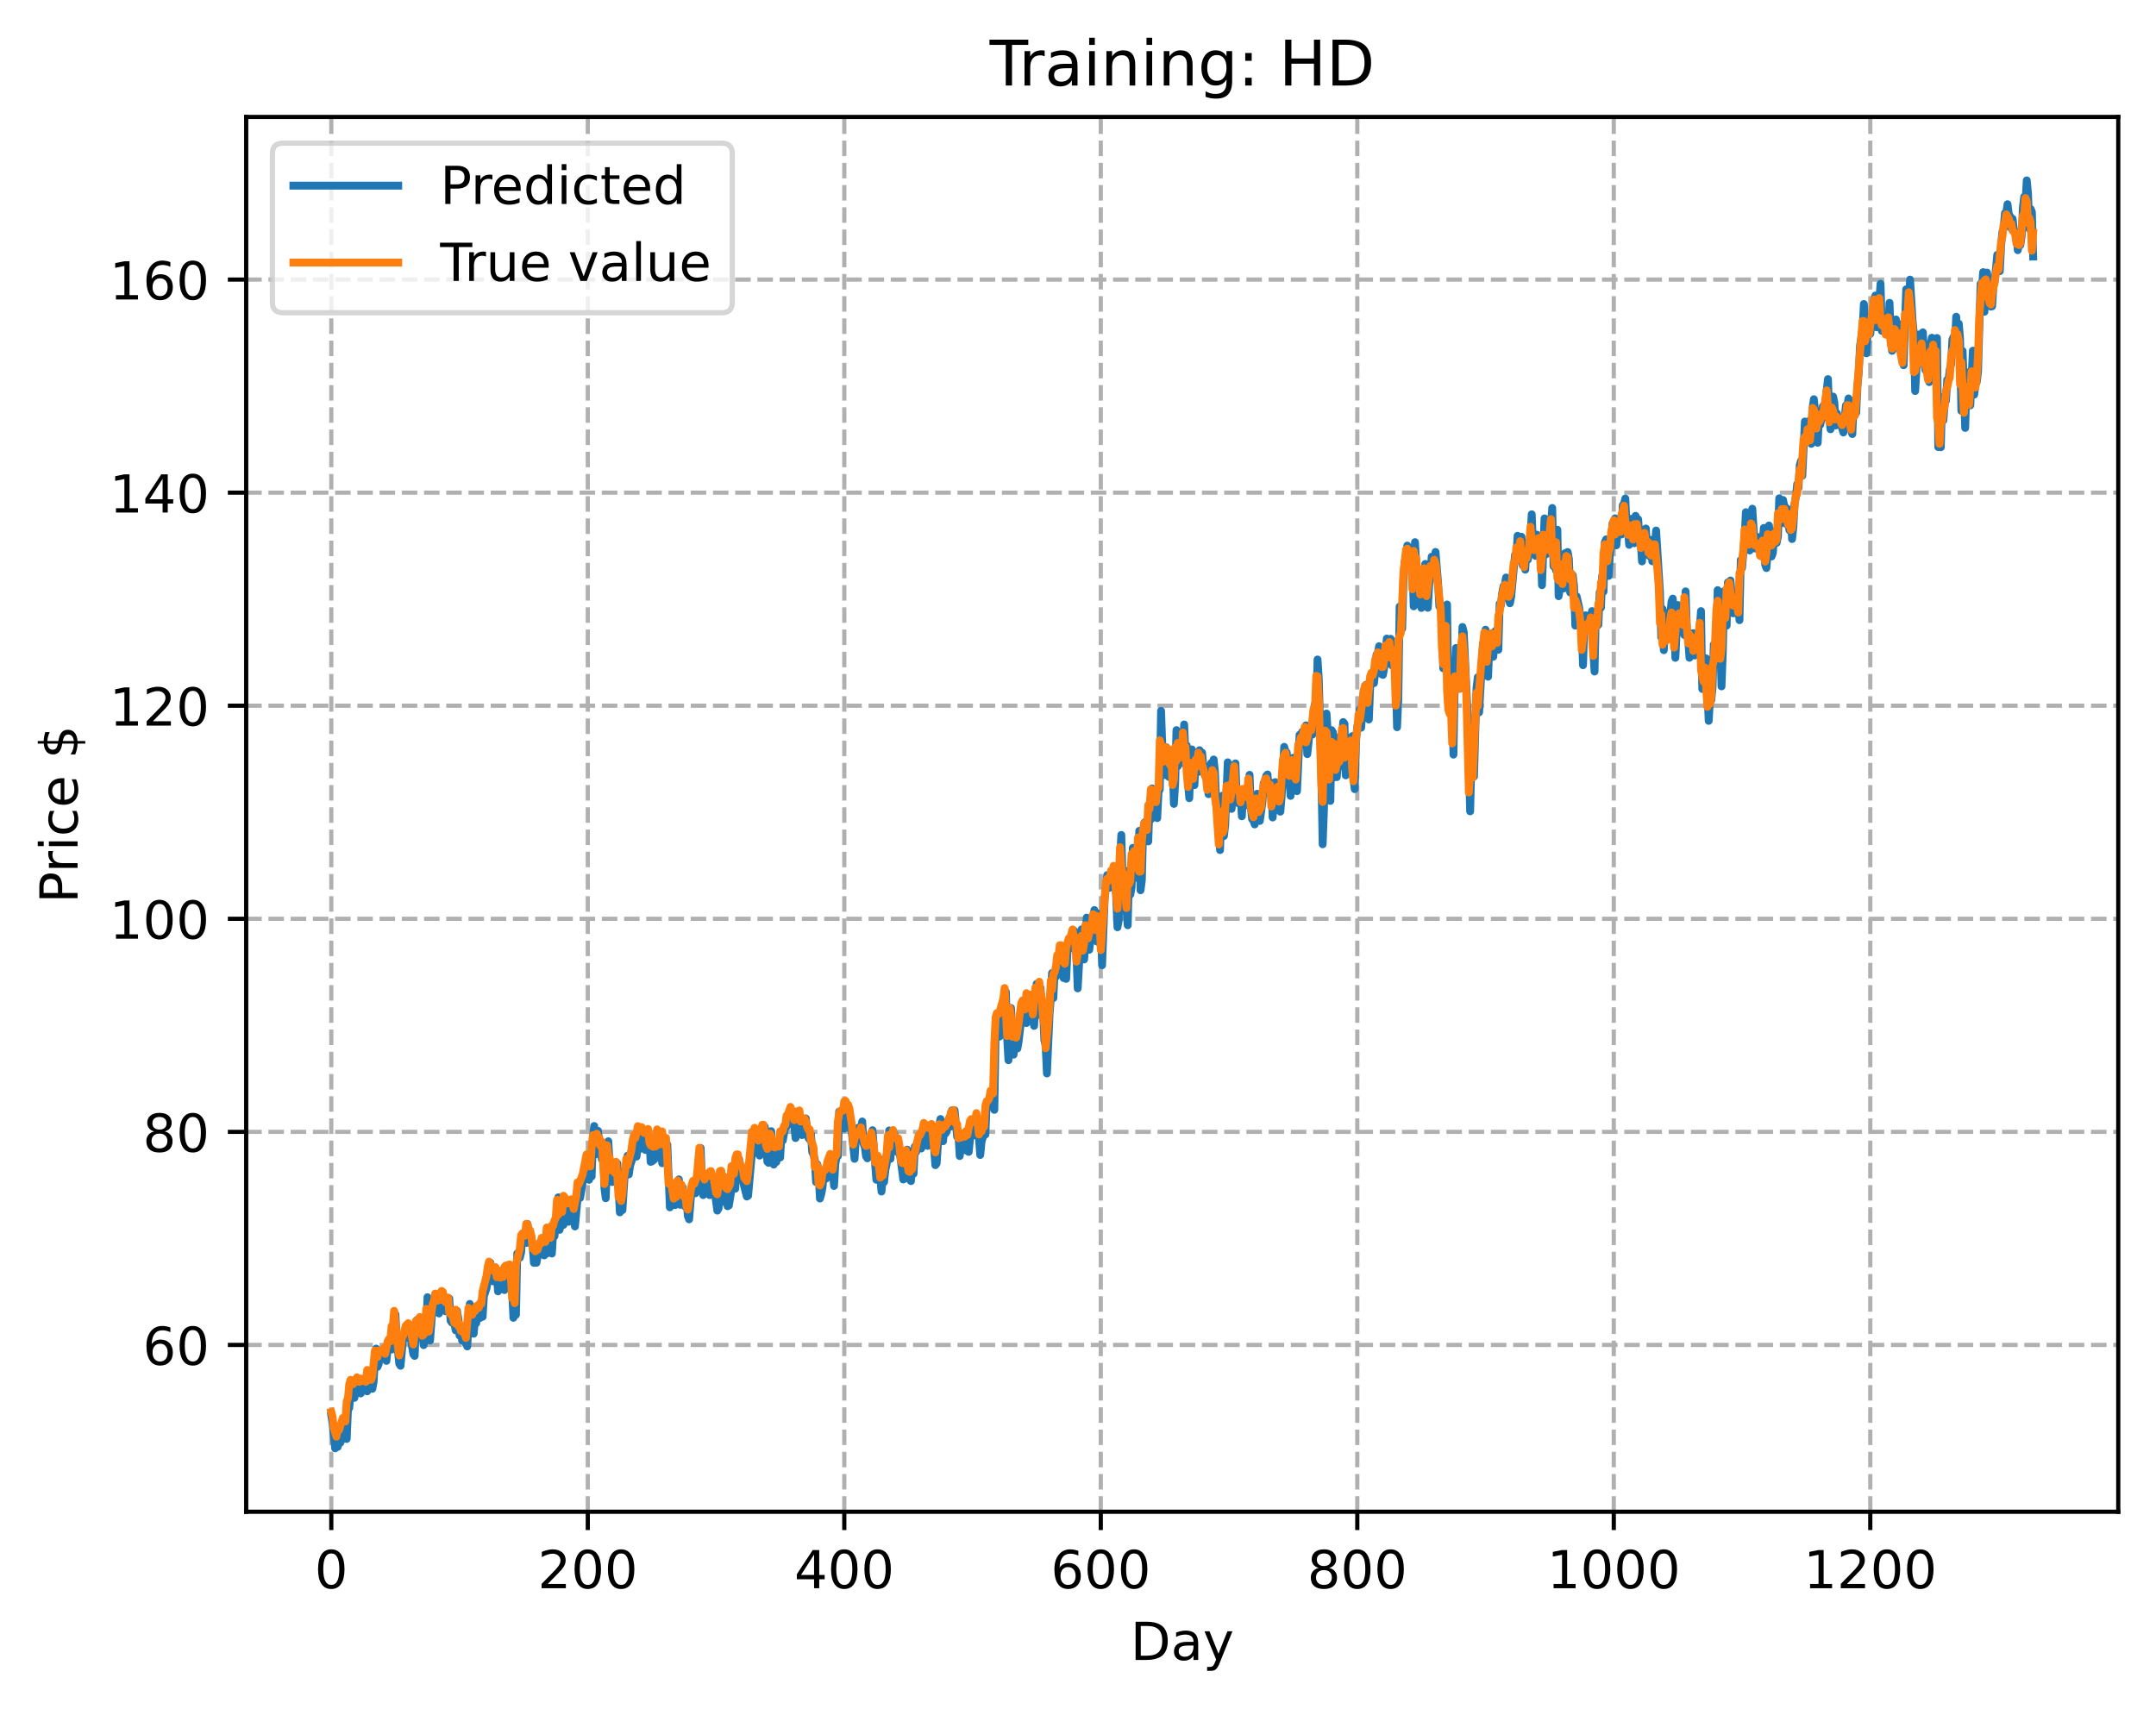 <?xml version="1.0" encoding="utf-8" standalone="no"?>
<!DOCTYPE svg PUBLIC "-//W3C//DTD SVG 1.1//EN"
  "http://www.w3.org/Graphics/SVG/1.1/DTD/svg11.dtd">
<!-- Created with matplotlib (https://matplotlib.org/) -->
<svg height="325.986pt" version="1.1" viewBox="0 0 411.286 325.986" width="411.286pt" xmlns="http://www.w3.org/2000/svg" xmlns:xlink="http://www.w3.org/1999/xlink">
 <defs>
  <style type="text/css">
*{stroke-linecap:butt;stroke-linejoin:round;}
  </style>
 </defs>
 <g id="figure_1">
  <g id="patch_1">
   <path d="M 0 325.986 
L 411.286 325.986 
L 411.286 0 
L 0 0 
z
" style="fill:#ffffff;"/>
  </g>
  <g id="axes_1">
   <g id="patch_2">
    <path d="M 46.966 288.43 
L 404.086 288.43 
L 404.086 22.318 
L 46.966 22.318 
z
" style="fill:#ffffff;"/>
   </g>
   <g id="matplotlib.axis_1">
    <g id="xtick_1">
     <g id="line2d_1">
      <path clip-path="url(#p216fe7eaed)" d="M 63.198 288.43 
L 63.198 22.318 
" style="fill:none;stroke:#b0b0b0;stroke-dasharray:2.96,1.28;stroke-dashoffset:0;stroke-width:0.8;"/>
     </g>
     <g id="line2d_2">
      <defs>
       <path d="M 0 0 
L 0 3.5 
" id="m75006fc8c7" style="stroke:#000000;stroke-width:0.8;"/>
      </defs>
      <g>
       <use style="stroke:#000000;stroke-width:0.8;" x="63.198" xlink:href="#m75006fc8c7" y="288.43"/>
      </g>
     </g>
     <g id="text_1">
      <!-- 0 -->
      <defs>
       <path d="M 31.781 66.406 
Q 24.172 66.406 20.328 58.906 
Q 16.5 51.422 16.5 36.375 
Q 16.5 21.391 20.328 13.891 
Q 24.172 6.391 31.781 6.391 
Q 39.453 6.391 43.281 13.891 
Q 47.125 21.391 47.125 36.375 
Q 47.125 51.422 43.281 58.906 
Q 39.453 66.406 31.781 66.406 
z
M 31.781 74.219 
Q 44.047 74.219 50.516 64.516 
Q 56.984 54.828 56.984 36.375 
Q 56.984 17.969 50.516 8.266 
Q 44.047 -1.422 31.781 -1.422 
Q 19.531 -1.422 13.062 8.266 
Q 6.594 17.969 6.594 36.375 
Q 6.594 54.828 13.062 64.516 
Q 19.531 74.219 31.781 74.219 
z
" id="DejaVuSans-48"/>
      </defs>
      <g transform="translate(60.017 303.029)scale(0.1 -0.1)">
       <use xlink:href="#DejaVuSans-48"/>
      </g>
     </g>
    </g>
    <g id="xtick_2">
     <g id="line2d_3">
      <path clip-path="url(#p216fe7eaed)" d="M 112.129 288.43 
L 112.129 22.318 
" style="fill:none;stroke:#b0b0b0;stroke-dasharray:2.96,1.28;stroke-dashoffset:0;stroke-width:0.8;"/>
     </g>
     <g id="line2d_4">
      <g>
       <use style="stroke:#000000;stroke-width:0.8;" x="112.129" xlink:href="#m75006fc8c7" y="288.43"/>
      </g>
     </g>
     <g id="text_2">
      <!-- 200 -->
      <defs>
       <path d="M 19.188 8.297 
L 53.609 8.297 
L 53.609 0 
L 7.328 0 
L 7.328 8.297 
Q 12.938 14.109 22.625 23.891 
Q 32.328 33.688 34.812 36.531 
Q 39.547 41.844 41.422 45.531 
Q 43.312 49.219 43.312 52.781 
Q 43.312 58.594 39.234 62.25 
Q 35.156 65.922 28.609 65.922 
Q 23.969 65.922 18.812 64.312 
Q 13.672 62.703 7.812 59.422 
L 7.812 69.391 
Q 13.766 71.781 18.938 73 
Q 24.125 74.219 28.422 74.219 
Q 39.75 74.219 46.484 68.547 
Q 53.219 62.891 53.219 53.422 
Q 53.219 48.922 51.531 44.891 
Q 49.859 40.875 45.406 35.406 
Q 44.188 33.984 37.641 27.219 
Q 31.109 20.453 19.188 8.297 
z
" id="DejaVuSans-50"/>
      </defs>
      <g transform="translate(102.585 303.029)scale(0.1 -0.1)">
       <use xlink:href="#DejaVuSans-50"/>
       <use x="63.623" xlink:href="#DejaVuSans-48"/>
       <use x="127.246" xlink:href="#DejaVuSans-48"/>
      </g>
     </g>
    </g>
    <g id="xtick_3">
     <g id="line2d_5">
      <path clip-path="url(#p216fe7eaed)" d="M 161.06 288.43 
L 161.06 22.318 
" style="fill:none;stroke:#b0b0b0;stroke-dasharray:2.96,1.28;stroke-dashoffset:0;stroke-width:0.8;"/>
     </g>
     <g id="line2d_6">
      <g>
       <use style="stroke:#000000;stroke-width:0.8;" x="161.06" xlink:href="#m75006fc8c7" y="288.43"/>
      </g>
     </g>
     <g id="text_3">
      <!-- 400 -->
      <defs>
       <path d="M 37.797 64.312 
L 12.891 25.391 
L 37.797 25.391 
z
M 35.203 72.906 
L 47.609 72.906 
L 47.609 25.391 
L 58.016 25.391 
L 58.016 17.188 
L 47.609 17.188 
L 47.609 0 
L 37.797 0 
L 37.797 17.188 
L 4.891 17.188 
L 4.891 26.703 
z
" id="DejaVuSans-52"/>
      </defs>
      <g transform="translate(151.516 303.029)scale(0.1 -0.1)">
       <use xlink:href="#DejaVuSans-52"/>
       <use x="63.623" xlink:href="#DejaVuSans-48"/>
       <use x="127.246" xlink:href="#DejaVuSans-48"/>
      </g>
     </g>
    </g>
    <g id="xtick_4">
     <g id="line2d_7">
      <path clip-path="url(#p216fe7eaed)" d="M 209.99 288.43 
L 209.99 22.318 
" style="fill:none;stroke:#b0b0b0;stroke-dasharray:2.96,1.28;stroke-dashoffset:0;stroke-width:0.8;"/>
     </g>
     <g id="line2d_8">
      <g>
       <use style="stroke:#000000;stroke-width:0.8;" x="209.99" xlink:href="#m75006fc8c7" y="288.43"/>
      </g>
     </g>
     <g id="text_4">
      <!-- 600 -->
      <defs>
       <path d="M 33.016 40.375 
Q 26.375 40.375 22.484 35.828 
Q 18.609 31.297 18.609 23.391 
Q 18.609 15.531 22.484 10.953 
Q 26.375 6.391 33.016 6.391 
Q 39.656 6.391 43.531 10.953 
Q 47.406 15.531 47.406 23.391 
Q 47.406 31.297 43.531 35.828 
Q 39.656 40.375 33.016 40.375 
z
M 52.594 71.297 
L 52.594 62.312 
Q 48.875 64.062 45.094 64.984 
Q 41.312 65.922 37.594 65.922 
Q 27.828 65.922 22.672 59.328 
Q 17.531 52.734 16.797 39.406 
Q 19.672 43.656 24.016 45.922 
Q 28.375 48.188 33.594 48.188 
Q 44.578 48.188 50.953 41.516 
Q 57.328 34.859 57.328 23.391 
Q 57.328 12.156 50.688 5.359 
Q 44.047 -1.422 33.016 -1.422 
Q 20.359 -1.422 13.672 8.266 
Q 6.984 17.969 6.984 36.375 
Q 6.984 53.656 15.188 63.938 
Q 23.391 74.219 37.203 74.219 
Q 40.922 74.219 44.703 73.484 
Q 48.484 72.75 52.594 71.297 
z
" id="DejaVuSans-54"/>
      </defs>
      <g transform="translate(200.446 303.029)scale(0.1 -0.1)">
       <use xlink:href="#DejaVuSans-54"/>
       <use x="63.623" xlink:href="#DejaVuSans-48"/>
       <use x="127.246" xlink:href="#DejaVuSans-48"/>
      </g>
     </g>
    </g>
    <g id="xtick_5">
     <g id="line2d_9">
      <path clip-path="url(#p216fe7eaed)" d="M 258.921 288.43 
L 258.921 22.318 
" style="fill:none;stroke:#b0b0b0;stroke-dasharray:2.96,1.28;stroke-dashoffset:0;stroke-width:0.8;"/>
     </g>
     <g id="line2d_10">
      <g>
       <use style="stroke:#000000;stroke-width:0.8;" x="258.921" xlink:href="#m75006fc8c7" y="288.43"/>
      </g>
     </g>
     <g id="text_5">
      <!-- 800 -->
      <defs>
       <path d="M 31.781 34.625 
Q 24.75 34.625 20.719 30.859 
Q 16.703 27.094 16.703 20.516 
Q 16.703 13.922 20.719 10.156 
Q 24.75 6.391 31.781 6.391 
Q 38.812 6.391 42.859 10.172 
Q 46.922 13.969 46.922 20.516 
Q 46.922 27.094 42.891 30.859 
Q 38.875 34.625 31.781 34.625 
z
M 21.922 38.812 
Q 15.578 40.375 12.031 44.719 
Q 8.5 49.078 8.5 55.328 
Q 8.5 64.062 14.719 69.141 
Q 20.953 74.219 31.781 74.219 
Q 42.672 74.219 48.875 69.141 
Q 55.078 64.062 55.078 55.328 
Q 55.078 49.078 51.531 44.719 
Q 48 40.375 41.703 38.812 
Q 48.828 37.156 52.797 32.312 
Q 56.781 27.484 56.781 20.516 
Q 56.781 9.906 50.312 4.234 
Q 43.844 -1.422 31.781 -1.422 
Q 19.734 -1.422 13.25 4.234 
Q 6.781 9.906 6.781 20.516 
Q 6.781 27.484 10.781 32.312 
Q 14.797 37.156 21.922 38.812 
z
M 18.312 54.391 
Q 18.312 48.734 21.844 45.562 
Q 25.391 42.391 31.781 42.391 
Q 38.141 42.391 41.719 45.562 
Q 45.312 48.734 45.312 54.391 
Q 45.312 60.062 41.719 63.234 
Q 38.141 66.406 31.781 66.406 
Q 25.391 66.406 21.844 63.234 
Q 18.312 60.062 18.312 54.391 
z
" id="DejaVuSans-56"/>
      </defs>
      <g transform="translate(249.377 303.029)scale(0.1 -0.1)">
       <use xlink:href="#DejaVuSans-56"/>
       <use x="63.623" xlink:href="#DejaVuSans-48"/>
       <use x="127.246" xlink:href="#DejaVuSans-48"/>
      </g>
     </g>
    </g>
    <g id="xtick_6">
     <g id="line2d_11">
      <path clip-path="url(#p216fe7eaed)" d="M 307.851 288.43 
L 307.851 22.318 
" style="fill:none;stroke:#b0b0b0;stroke-dasharray:2.96,1.28;stroke-dashoffset:0;stroke-width:0.8;"/>
     </g>
     <g id="line2d_12">
      <g>
       <use style="stroke:#000000;stroke-width:0.8;" x="307.851" xlink:href="#m75006fc8c7" y="288.43"/>
      </g>
     </g>
     <g id="text_6">
      <!-- 1000 -->
      <defs>
       <path d="M 12.406 8.297 
L 28.516 8.297 
L 28.516 63.922 
L 10.984 60.406 
L 10.984 69.391 
L 28.422 72.906 
L 38.281 72.906 
L 38.281 8.297 
L 54.391 8.297 
L 54.391 0 
L 12.406 0 
z
" id="DejaVuSans-49"/>
      </defs>
      <g transform="translate(295.126 303.029)scale(0.1 -0.1)">
       <use xlink:href="#DejaVuSans-49"/>
       <use x="63.623" xlink:href="#DejaVuSans-48"/>
       <use x="127.246" xlink:href="#DejaVuSans-48"/>
       <use x="190.869" xlink:href="#DejaVuSans-48"/>
      </g>
     </g>
    </g>
    <g id="xtick_7">
     <g id="line2d_13">
      <path clip-path="url(#p216fe7eaed)" d="M 356.782 288.43 
L 356.782 22.318 
" style="fill:none;stroke:#b0b0b0;stroke-dasharray:2.96,1.28;stroke-dashoffset:0;stroke-width:0.8;"/>
     </g>
     <g id="line2d_14">
      <g>
       <use style="stroke:#000000;stroke-width:0.8;" x="356.782" xlink:href="#m75006fc8c7" y="288.43"/>
      </g>
     </g>
     <g id="text_7">
      <!-- 1200 -->
      <g transform="translate(344.057 303.029)scale(0.1 -0.1)">
       <use xlink:href="#DejaVuSans-49"/>
       <use x="63.623" xlink:href="#DejaVuSans-50"/>
       <use x="127.246" xlink:href="#DejaVuSans-48"/>
       <use x="190.869" xlink:href="#DejaVuSans-48"/>
      </g>
     </g>
    </g>
    <g id="text_8">
     <!-- Day -->
     <defs>
      <path d="M 19.672 64.797 
L 19.672 8.109 
L 31.594 8.109 
Q 46.688 8.109 53.688 14.938 
Q 60.688 21.781 60.688 36.531 
Q 60.688 51.172 53.688 57.984 
Q 46.688 64.797 31.594 64.797 
z
M 9.812 72.906 
L 30.078 72.906 
Q 51.266 72.906 61.172 64.094 
Q 71.094 55.281 71.094 36.531 
Q 71.094 17.672 61.125 8.828 
Q 51.172 0 30.078 0 
L 9.812 0 
z
" id="DejaVuSans-68"/>
      <path d="M 34.281 27.484 
Q 23.391 27.484 19.188 25 
Q 14.984 22.516 14.984 16.5 
Q 14.984 11.719 18.141 8.906 
Q 21.297 6.109 26.703 6.109 
Q 34.188 6.109 38.703 11.406 
Q 43.219 16.703 43.219 25.484 
L 43.219 27.484 
z
M 52.203 31.203 
L 52.203 0 
L 43.219 0 
L 43.219 8.297 
Q 40.141 3.328 35.547 0.953 
Q 30.953 -1.422 24.312 -1.422 
Q 15.922 -1.422 10.953 3.297 
Q 6 8.016 6 15.922 
Q 6 25.141 12.172 29.828 
Q 18.359 34.516 30.609 34.516 
L 43.219 34.516 
L 43.219 35.406 
Q 43.219 41.609 39.141 45 
Q 35.062 48.391 27.688 48.391 
Q 23 48.391 18.547 47.266 
Q 14.109 46.141 10.016 43.891 
L 10.016 52.203 
Q 14.938 54.109 19.578 55.047 
Q 24.219 56 28.609 56 
Q 40.484 56 46.344 49.844 
Q 52.203 43.703 52.203 31.203 
z
" id="DejaVuSans-97"/>
      <path d="M 32.172 -5.078 
Q 28.375 -14.844 24.75 -17.812 
Q 21.141 -20.797 15.094 -20.797 
L 7.906 -20.797 
L 7.906 -13.281 
L 13.188 -13.281 
Q 16.891 -13.281 18.938 -11.516 
Q 21 -9.766 23.484 -3.219 
L 25.094 0.875 
L 2.984 54.688 
L 12.5 54.688 
L 29.594 11.922 
L 46.688 54.688 
L 56.203 54.688 
z
" id="DejaVuSans-121"/>
     </defs>
     <g transform="translate(215.652 316.707)scale(0.1 -0.1)">
      <use xlink:href="#DejaVuSans-68"/>
      <use x="77.002" xlink:href="#DejaVuSans-97"/>
      <use x="138.281" xlink:href="#DejaVuSans-121"/>
     </g>
    </g>
   </g>
   <g id="matplotlib.axis_2">
    <g id="ytick_1">
     <g id="line2d_15">
      <path clip-path="url(#p216fe7eaed)" d="M 46.966 256.604 
L 404.086 256.604 
" style="fill:none;stroke:#b0b0b0;stroke-dasharray:2.96,1.28;stroke-dashoffset:0;stroke-width:0.8;"/>
     </g>
     <g id="line2d_16">
      <defs>
       <path d="M 0 0 
L -3.5 0 
" id="md7b42a9e1b" style="stroke:#000000;stroke-width:0.8;"/>
      </defs>
      <g>
       <use style="stroke:#000000;stroke-width:0.8;" x="46.966" xlink:href="#md7b42a9e1b" y="256.604"/>
      </g>
     </g>
     <g id="text_9">
      <!-- 60 -->
      <g transform="translate(27.241 260.404)scale(0.1 -0.1)">
       <use xlink:href="#DejaVuSans-54"/>
       <use x="63.623" xlink:href="#DejaVuSans-48"/>
      </g>
     </g>
    </g>
    <g id="ytick_2">
     <g id="line2d_17">
      <path clip-path="url(#p216fe7eaed)" d="M 46.966 215.952 
L 404.086 215.952 
" style="fill:none;stroke:#b0b0b0;stroke-dasharray:2.96,1.28;stroke-dashoffset:0;stroke-width:0.8;"/>
     </g>
     <g id="line2d_18">
      <g>
       <use style="stroke:#000000;stroke-width:0.8;" x="46.966" xlink:href="#md7b42a9e1b" y="215.952"/>
      </g>
     </g>
     <g id="text_10">
      <!-- 80 -->
      <g transform="translate(27.241 219.751)scale(0.1 -0.1)">
       <use xlink:href="#DejaVuSans-56"/>
       <use x="63.623" xlink:href="#DejaVuSans-48"/>
      </g>
     </g>
    </g>
    <g id="ytick_3">
     <g id="line2d_19">
      <path clip-path="url(#p216fe7eaed)" d="M 46.966 175.299 
L 404.086 175.299 
" style="fill:none;stroke:#b0b0b0;stroke-dasharray:2.96,1.28;stroke-dashoffset:0;stroke-width:0.8;"/>
     </g>
     <g id="line2d_20">
      <g>
       <use style="stroke:#000000;stroke-width:0.8;" x="46.966" xlink:href="#md7b42a9e1b" y="175.299"/>
      </g>
     </g>
     <g id="text_11">
      <!-- 100 -->
      <g transform="translate(20.878 179.098)scale(0.1 -0.1)">
       <use xlink:href="#DejaVuSans-49"/>
       <use x="63.623" xlink:href="#DejaVuSans-48"/>
       <use x="127.246" xlink:href="#DejaVuSans-48"/>
      </g>
     </g>
    </g>
    <g id="ytick_4">
     <g id="line2d_21">
      <path clip-path="url(#p216fe7eaed)" d="M 46.966 134.646 
L 404.086 134.646 
" style="fill:none;stroke:#b0b0b0;stroke-dasharray:2.96,1.28;stroke-dashoffset:0;stroke-width:0.8;"/>
     </g>
     <g id="line2d_22">
      <g>
       <use style="stroke:#000000;stroke-width:0.8;" x="46.966" xlink:href="#md7b42a9e1b" y="134.646"/>
      </g>
     </g>
     <g id="text_12">
      <!-- 120 -->
      <g transform="translate(20.878 138.445)scale(0.1 -0.1)">
       <use xlink:href="#DejaVuSans-49"/>
       <use x="63.623" xlink:href="#DejaVuSans-50"/>
       <use x="127.246" xlink:href="#DejaVuSans-48"/>
      </g>
     </g>
    </g>
    <g id="ytick_5">
     <g id="line2d_23">
      <path clip-path="url(#p216fe7eaed)" d="M 46.966 93.993 
L 404.086 93.993 
" style="fill:none;stroke:#b0b0b0;stroke-dasharray:2.96,1.28;stroke-dashoffset:0;stroke-width:0.8;"/>
     </g>
     <g id="line2d_24">
      <g>
       <use style="stroke:#000000;stroke-width:0.8;" x="46.966" xlink:href="#md7b42a9e1b" y="93.993"/>
      </g>
     </g>
     <g id="text_13">
      <!-- 140 -->
      <g transform="translate(20.878 97.792)scale(0.1 -0.1)">
       <use xlink:href="#DejaVuSans-49"/>
       <use x="63.623" xlink:href="#DejaVuSans-52"/>
       <use x="127.246" xlink:href="#DejaVuSans-48"/>
      </g>
     </g>
    </g>
    <g id="ytick_6">
     <g id="line2d_25">
      <path clip-path="url(#p216fe7eaed)" d="M 46.966 53.34 
L 404.086 53.34 
" style="fill:none;stroke:#b0b0b0;stroke-dasharray:2.96,1.28;stroke-dashoffset:0;stroke-width:0.8;"/>
     </g>
     <g id="line2d_26">
      <g>
       <use style="stroke:#000000;stroke-width:0.8;" x="46.966" xlink:href="#md7b42a9e1b" y="53.34"/>
      </g>
     </g>
     <g id="text_14">
      <!-- 160 -->
      <g transform="translate(20.878 57.139)scale(0.1 -0.1)">
       <use xlink:href="#DejaVuSans-49"/>
       <use x="63.623" xlink:href="#DejaVuSans-54"/>
       <use x="127.246" xlink:href="#DejaVuSans-48"/>
      </g>
     </g>
    </g>
    <g id="text_15">
     <!-- Price $ -->
     <defs>
      <path d="M 19.672 64.797 
L 19.672 37.406 
L 32.078 37.406 
Q 38.969 37.406 42.719 40.969 
Q 46.484 44.531 46.484 51.125 
Q 46.484 57.672 42.719 61.234 
Q 38.969 64.797 32.078 64.797 
z
M 9.812 72.906 
L 32.078 72.906 
Q 44.344 72.906 50.609 67.359 
Q 56.891 61.812 56.891 51.125 
Q 56.891 40.328 50.609 34.812 
Q 44.344 29.297 32.078 29.297 
L 19.672 29.297 
L 19.672 0 
L 9.812 0 
z
" id="DejaVuSans-80"/>
      <path d="M 41.109 46.297 
Q 39.594 47.172 37.812 47.578 
Q 36.031 48 33.891 48 
Q 26.266 48 22.188 43.047 
Q 18.109 38.094 18.109 28.812 
L 18.109 0 
L 9.078 0 
L 9.078 54.688 
L 18.109 54.688 
L 18.109 46.188 
Q 20.953 51.172 25.484 53.578 
Q 30.031 56 36.531 56 
Q 37.453 56 38.578 55.875 
Q 39.703 55.766 41.062 55.516 
z
" id="DejaVuSans-114"/>
      <path d="M 9.422 54.688 
L 18.406 54.688 
L 18.406 0 
L 9.422 0 
z
M 9.422 75.984 
L 18.406 75.984 
L 18.406 64.594 
L 9.422 64.594 
z
" id="DejaVuSans-105"/>
      <path d="M 48.781 52.594 
L 48.781 44.188 
Q 44.969 46.297 41.141 47.344 
Q 37.312 48.391 33.406 48.391 
Q 24.656 48.391 19.812 42.844 
Q 14.984 37.312 14.984 27.297 
Q 14.984 17.281 19.812 11.734 
Q 24.656 6.203 33.406 6.203 
Q 37.312 6.203 41.141 7.25 
Q 44.969 8.297 48.781 10.406 
L 48.781 2.094 
Q 45.016 0.344 40.984 -0.531 
Q 36.969 -1.422 32.422 -1.422 
Q 20.062 -1.422 12.781 6.344 
Q 5.516 14.109 5.516 27.297 
Q 5.516 40.672 12.859 48.328 
Q 20.219 56 33.016 56 
Q 37.156 56 41.109 55.141 
Q 45.062 54.297 48.781 52.594 
z
" id="DejaVuSans-99"/>
      <path d="M 56.203 29.594 
L 56.203 25.203 
L 14.891 25.203 
Q 15.484 15.922 20.484 11.062 
Q 25.484 6.203 34.422 6.203 
Q 39.594 6.203 44.453 7.469 
Q 49.312 8.734 54.109 11.281 
L 54.109 2.781 
Q 49.266 0.734 44.188 -0.344 
Q 39.109 -1.422 33.891 -1.422 
Q 20.797 -1.422 13.156 6.188 
Q 5.516 13.812 5.516 26.812 
Q 5.516 40.234 12.766 48.109 
Q 20.016 56 32.328 56 
Q 43.359 56 49.781 48.891 
Q 56.203 41.797 56.203 29.594 
z
M 47.219 32.234 
Q 47.125 39.594 43.094 43.984 
Q 39.062 48.391 32.422 48.391 
Q 24.906 48.391 20.391 44.141 
Q 15.875 39.891 15.188 32.172 
z
" id="DejaVuSans-101"/>
      <path id="DejaVuSans-32"/>
      <path d="M 33.797 -14.703 
L 28.906 -14.703 
L 28.859 0 
Q 23.734 0.094 18.609 1.188 
Q 13.484 2.297 8.297 4.5 
L 8.297 13.281 
Q 13.281 10.156 18.375 8.562 
Q 23.484 6.984 28.906 6.938 
L 28.906 29.203 
Q 18.109 30.953 13.203 35.156 
Q 8.297 39.359 8.297 46.688 
Q 8.297 54.641 13.625 59.219 
Q 18.953 63.812 28.906 64.5 
L 28.906 75.984 
L 33.797 75.984 
L 33.797 64.656 
Q 38.328 64.453 42.578 63.688 
Q 46.828 62.938 50.875 61.625 
L 50.875 53.078 
Q 46.828 55.125 42.547 56.25 
Q 38.281 57.375 33.797 57.562 
L 33.797 36.719 
Q 44.875 35.016 50.094 30.609 
Q 55.328 26.219 55.328 18.609 
Q 55.328 10.359 49.781 5.594 
Q 44.234 0.828 33.797 0.094 
z
M 28.906 37.594 
L 28.906 57.625 
Q 23.25 56.984 20.266 54.391 
Q 17.281 51.812 17.281 47.516 
Q 17.281 43.312 20.031 40.969 
Q 22.797 38.625 28.906 37.594 
z
M 33.797 28.219 
L 33.797 7.078 
Q 39.984 7.906 43.141 10.594 
Q 46.297 13.281 46.297 17.672 
Q 46.297 21.969 43.281 24.5 
Q 40.281 27.047 33.797 28.219 
z
" id="DejaVuSans-36"/>
     </defs>
     <g transform="translate(14.798 172.342)rotate(-90)scale(0.1 -0.1)">
      <use xlink:href="#DejaVuSans-80"/>
      <use x="58.553" xlink:href="#DejaVuSans-114"/>
      <use x="99.666" xlink:href="#DejaVuSans-105"/>
      <use x="127.449" xlink:href="#DejaVuSans-99"/>
      <use x="182.43" xlink:href="#DejaVuSans-101"/>
      <use x="243.953" xlink:href="#DejaVuSans-32"/>
      <use x="275.74" xlink:href="#DejaVuSans-36"/>
     </g>
    </g>
   </g>
   <g id="line2d_27">
    <path clip-path="url(#p216fe7eaed)" d="M 63.198 270.059 
L 63.443 271.583 
L 63.932 276.334 
L 64.177 276.076 
L 64.422 276.06 
L 64.666 273.96 
L 64.911 275.282 
L 65.156 274.71 
L 65.645 272.597 
L 66.134 274.541 
L 66.379 269.019 
L 66.623 268.619 
L 66.868 265.989 
L 67.113 265.305 
L 67.357 266.449 
L 67.602 266.707 
L 67.847 265.254 
L 68.091 265.197 
L 68.336 264.862 
L 68.581 264.913 
L 68.825 265.863 
L 69.07 264.632 
L 69.315 265.036 
L 69.559 264.84 
L 69.804 264.172 
L 70.049 265.455 
L 70.293 262.259 
L 70.538 264.199 
L 70.783 263.326 
L 71.027 264.977 
L 71.272 263.639 
L 71.517 259.347 
L 71.761 257.305 
L 72.006 260.793 
L 72.251 260.207 
L 72.495 257.835 
L 72.74 258.831 
L 72.984 258.021 
L 73.229 258.974 
L 73.474 257.376 
L 73.718 259.646 
L 73.963 257.137 
L 74.208 255.94 
L 74.452 255.793 
L 74.697 257.486 
L 74.942 253.557 
L 75.186 254.693 
L 75.431 250.761 
L 75.676 255.36 
L 76.165 260.205 
L 76.41 260.585 
L 76.899 255.158 
L 77.144 255.449 
L 77.388 253.778 
L 77.633 253.326 
L 77.878 253.964 
L 78.122 253.956 
L 78.856 258.392 
L 79.101 258.695 
L 79.345 253.078 
L 79.59 251.81 
L 79.835 253.607 
L 80.079 252.566 
L 80.324 252.127 
L 80.813 256.643 
L 81.303 254.079 
L 81.547 247.497 
L 81.792 254.812 
L 82.037 255.766 
L 82.526 249.188 
L 82.771 249.259 
L 83.015 248.808 
L 83.26 247.119 
L 83.749 250.603 
L 83.994 247.65 
L 84.239 249.405 
L 84.483 247.007 
L 84.728 247.888 
L 84.972 250.17 
L 85.217 250.083 
L 85.706 247.738 
L 85.951 251.948 
L 86.196 252.343 
L 86.44 251.26 
L 86.93 253.824 
L 87.174 250.097 
L 87.419 251.535 
L 87.664 254.814 
L 87.908 253.638 
L 88.153 255.764 
L 88.398 254.416 
L 88.642 255.898 
L 89.132 256.892 
L 89.621 248.783 
L 90.11 253.142 
L 90.355 254.462 
L 90.599 252.042 
L 90.844 252.467 
L 91.089 250.659 
L 91.333 250.19 
L 91.578 251.45 
L 91.823 249.922 
L 92.067 251.225 
L 92.312 247.263 
L 92.801 245.827 
L 93.535 240.893 
L 94.025 244.463 
L 94.269 243.347 
L 94.514 244.586 
L 94.759 242.655 
L 95.003 246.383 
L 95.493 243.909 
L 95.737 245.941 
L 95.982 243.493 
L 96.227 246.134 
L 96.471 242.95 
L 96.716 242.763 
L 96.96 244.182 
L 97.205 243.127 
L 97.45 242.905 
L 97.694 246.035 
L 97.939 251.43 
L 98.184 246.275 
L 98.428 250.851 
L 98.673 239.148 
L 98.918 239.743 
L 99.162 239.963 
L 99.407 238.979 
L 99.652 235.866 
L 100.141 235.841 
L 100.386 237.128 
L 100.63 233.525 
L 101.12 237.216 
L 101.364 236.056 
L 101.609 237.719 
L 101.854 240.944 
L 102.098 239.171 
L 102.343 240.931 
L 102.587 239.486 
L 102.832 239.309 
L 103.077 237.866 
L 103.321 239.351 
L 103.566 237.392 
L 103.811 239.522 
L 104.055 238.239 
L 104.3 239.161 
L 104.545 235.012 
L 104.789 238.187 
L 105.034 236.757 
L 105.279 239.17 
L 105.523 235.106 
L 105.768 235.877 
L 106.013 233.782 
L 106.257 233.056 
L 106.502 228.444 
L 106.747 234.653 
L 107.236 231.603 
L 107.481 233.704 
L 107.725 228.917 
L 108.215 233.038 
L 108.459 233.115 
L 108.704 231.425 
L 108.948 232.2 
L 109.193 230.738 
L 109.682 234.002 
L 110.416 226.145 
L 110.661 228.555 
L 111.15 225.51 
L 111.395 225.079 
L 112.129 220.549 
L 112.374 225.1 
L 112.618 223.527 
L 112.863 224.466 
L 113.108 217.087 
L 113.352 214.833 
L 113.597 220.258 
L 113.842 219.468 
L 114.086 215.763 
L 114.331 218.911 
L 114.575 219.269 
L 114.82 221.198 
L 115.065 219.539 
L 115.309 226.703 
L 115.554 228.624 
L 115.799 221.5 
L 116.043 217.745 
L 116.288 221.981 
L 116.533 222.892 
L 116.777 225.529 
L 117.022 224.198 
L 117.267 223.507 
L 117.511 225.128 
L 117.756 221.959 
L 118.245 231.309 
L 118.49 230.264 
L 118.735 230.886 
L 119.224 223.241 
L 119.469 222.892 
L 119.713 220.503 
L 119.958 224.07 
L 120.203 222.381 
L 120.692 220.894 
L 120.936 218.921 
L 121.181 218.318 
L 121.426 220.673 
L 121.915 216.607 
L 122.404 219.145 
L 122.649 216.998 
L 122.894 218.754 
L 123.138 219.415 
L 123.628 217.075 
L 123.872 216.854 
L 124.117 221.678 
L 124.362 221.59 
L 124.851 221.194 
L 125.096 218.815 
L 125.34 220.597 
L 125.585 216.211 
L 125.83 219.124 
L 126.074 217.859 
L 126.319 221.933 
L 126.563 217.173 
L 126.808 221.008 
L 127.297 218.378 
L 127.787 230.353 
L 128.031 226.581 
L 128.276 226.733 
L 128.521 229.365 
L 128.765 229.934 
L 129.01 228.334 
L 129.255 229.172 
L 129.499 225.018 
L 129.744 229.866 
L 129.989 226.347 
L 130.233 226.537 
L 130.723 230.224 
L 130.967 228.633 
L 131.212 232.01 
L 131.457 232.642 
L 131.946 226.578 
L 132.435 225.444 
L 132.68 227.672 
L 132.924 225.489 
L 133.169 224.983 
L 133.414 221.065 
L 133.658 219.033 
L 133.903 225.276 
L 134.148 228.014 
L 134.392 226.439 
L 134.637 226.898 
L 134.882 225.779 
L 135.371 228.017 
L 135.616 225.97 
L 135.86 225.256 
L 136.105 226.96 
L 136.35 227.417 
L 136.839 230.979 
L 137.084 230.545 
L 137.328 225.692 
L 137.573 223.578 
L 137.818 224.353 
L 138.062 228.537 
L 138.307 229.37 
L 138.551 226.052 
L 138.796 230.139 
L 139.041 230.005 
L 139.53 226.992 
L 139.775 222.475 
L 140.019 225.684 
L 140.264 226.802 
L 140.509 221.772 
L 140.753 220.935 
L 140.998 221.197 
L 141.243 224.727 
L 141.487 224.117 
L 141.977 226.379 
L 142.466 228.291 
L 142.711 228.139 
L 143.689 217.114 
L 143.934 219.937 
L 144.178 216.181 
L 144.423 219.135 
L 144.668 217.919 
L 144.912 220.483 
L 145.402 215.381 
L 145.891 214.977 
L 146.38 221.636 
L 146.625 221.869 
L 146.87 219.483 
L 147.114 215.82 
L 147.604 222.199 
L 147.848 220.165 
L 148.093 221.703 
L 148.338 219.602 
L 148.582 218.639 
L 148.827 220.852 
L 149.072 216.374 
L 149.316 217.625 
L 149.806 214.963 
L 150.05 214.979 
L 150.295 212.644 
L 150.539 213.487 
L 150.784 213.011 
L 151.029 212.13 
L 151.273 214.168 
L 151.518 214.724 
L 151.763 217.135 
L 152.007 214.211 
L 152.252 212.646 
L 152.497 215.008 
L 152.741 213.309 
L 152.986 216.566 
L 153.475 214.139 
L 153.72 213.392 
L 154.209 217.08 
L 154.454 217.429 
L 154.699 216.408 
L 154.943 219.82 
L 155.188 220.314 
L 155.433 221.208 
L 155.677 225.531 
L 155.922 222.158 
L 156.166 223.636 
L 156.411 228.674 
L 156.656 227.847 
L 156.9 226.563 
L 157.145 223.883 
L 157.39 223.254 
L 157.634 224.845 
L 157.879 223.677 
L 158.124 221.769 
L 158.368 221.521 
L 158.613 220.758 
L 158.858 222.922 
L 159.102 226.27 
L 159.347 222.074 
L 159.592 220.715 
L 159.836 220.597 
L 160.081 212.084 
L 160.326 212.274 
L 160.57 213.087 
L 160.815 213.256 
L 161.06 215.338 
L 161.304 211.715 
L 161.549 211.669 
L 161.794 214 
L 162.038 212.866 
L 162.283 214.002 
L 163.017 221.099 
L 163.261 217.223 
L 163.751 215.15 
L 163.995 216.763 
L 164.485 213.973 
L 164.729 218.201 
L 164.974 218.849 
L 165.219 220.645 
L 165.463 221 
L 165.953 217.645 
L 166.197 216.883 
L 166.442 215.631 
L 167.176 225.095 
L 167.421 224.133 
L 167.665 221.065 
L 168.154 227.341 
L 168.399 224.678 
L 168.644 225.544 
L 168.888 223.258 
L 169.133 222.154 
L 169.378 219.68 
L 169.622 215.682 
L 169.867 221.108 
L 170.112 217.107 
L 170.356 219.662 
L 170.601 216.317 
L 170.846 219.343 
L 171.335 219.925 
L 171.58 219.441 
L 172.314 225.038 
L 172.558 224.24 
L 173.048 219.344 
L 173.537 225.058 
L 173.782 225.341 
L 174.026 220.492 
L 174.271 223.949 
L 174.515 218.755 
L 174.76 219.795 
L 175.005 218.935 
L 175.249 218.68 
L 175.494 218.103 
L 175.739 219.131 
L 176.228 217.475 
L 176.473 215.784 
L 176.717 217.889 
L 176.962 218.627 
L 177.207 218.448 
L 177.451 216.361 
L 177.696 216.677 
L 177.941 215.568 
L 178.43 222.303 
L 178.675 221.985 
L 179.164 214.803 
L 179.409 213.503 
L 179.898 217.735 
L 180.142 215.182 
L 180.387 216.252 
L 180.632 215.634 
L 181.121 213.217 
L 181.366 214.936 
L 181.61 211.84 
L 181.855 211.952 
L 182.1 211.833 
L 182.589 216.896 
L 182.834 216.557 
L 183.078 220.566 
L 183.323 217.993 
L 183.568 218.56 
L 183.812 216.791 
L 184.057 218.604 
L 184.302 219.513 
L 184.546 217.767 
L 184.791 219.781 
L 185.036 217.378 
L 185.525 215.493 
L 185.77 216.626 
L 186.014 215.851 
L 186.259 216.585 
L 186.503 213.922 
L 186.993 220.363 
L 187.237 217.857 
L 187.482 216.98 
L 187.727 215.575 
L 187.971 216.463 
L 188.216 210.649 
L 188.461 210.498 
L 188.705 210.565 
L 188.95 210.417 
L 189.195 209.017 
L 189.439 211.052 
L 189.684 211.755 
L 189.929 196.553 
L 190.173 193.737 
L 190.418 195.314 
L 190.663 197.775 
L 190.907 196.597 
L 191.152 194.436 
L 191.397 193.53 
L 191.641 191.819 
L 191.886 189.238 
L 192.13 198.029 
L 192.375 202.29 
L 192.864 192.32 
L 193.354 201.223 
L 193.598 198.764 
L 193.843 198.64 
L 194.088 200.045 
L 194.332 198.597 
L 195.066 192.257 
L 195.311 191.608 
L 195.556 194.232 
L 195.8 195.199 
L 196.045 190.481 
L 196.29 194.846 
L 196.534 191.154 
L 196.779 191.822 
L 197.268 195.733 
L 197.758 187.716 
L 198.247 193.643 
L 198.491 188.493 
L 198.736 192.303 
L 198.981 193.032 
L 199.225 198.495 
L 199.47 199.416 
L 199.715 204.813 
L 200.204 193.729 
L 200.449 190.466 
L 200.693 185.65 
L 200.938 190.423 
L 201.183 185.404 
L 201.427 186.373 
L 201.672 185.335 
L 201.917 182.726 
L 202.161 184.734 
L 202.406 181.432 
L 202.651 180.789 
L 202.895 186.606 
L 203.14 186.602 
L 203.385 186.762 
L 203.629 181.547 
L 203.874 181.061 
L 204.118 179.916 
L 204.363 180.691 
L 204.852 177.54 
L 205.097 181.143 
L 205.342 181.965 
L 205.586 188.578 
L 206.076 179.805 
L 206.32 177.328 
L 206.565 177.855 
L 206.81 183.065 
L 207.054 180.085 
L 207.299 175.073 
L 207.788 181.213 
L 208.278 177.29 
L 208.767 173.629 
L 209.012 178.016 
L 209.256 179.644 
L 209.501 174.314 
L 209.746 176.985 
L 209.99 175.326 
L 210.235 184.168 
L 210.724 171.509 
L 211.213 166.963 
L 211.458 167.496 
L 211.703 169.376 
L 211.947 168.72 
L 212.192 166.328 
L 212.437 168.252 
L 212.681 165.377 
L 213.171 176.922 
L 213.415 175.553 
L 213.66 164.353 
L 213.905 159.3 
L 214.149 167.716 
L 214.639 170.191 
L 215.128 176.532 
L 215.373 166.034 
L 215.617 170.675 
L 215.862 169.332 
L 216.106 161.762 
L 216.351 165.934 
L 216.596 162.653 
L 216.84 167.498 
L 217.085 167.203 
L 217.33 158.522 
L 217.574 169.853 
L 217.819 167.93 
L 218.064 158.517 
L 218.308 156.951 
L 218.553 156.741 
L 218.798 157.535 
L 219.042 160.542 
L 219.287 153.385 
L 219.532 156.37 
L 219.776 150.422 
L 220.021 153.132 
L 220.266 152.295 
L 220.51 153.151 
L 220.755 156.094 
L 221 151.104 
L 221.244 150.608 
L 221.489 135.627 
L 221.734 142.671 
L 221.978 146.484 
L 222.223 147.869 
L 222.467 142.556 
L 222.712 143.972 
L 222.957 148.213 
L 223.201 143.333 
L 223.446 148.535 
L 223.691 145.015 
L 223.935 153.38 
L 224.18 149.448 
L 224.425 139.299 
L 224.669 146.197 
L 224.914 140.025 
L 225.159 144.694 
L 225.403 143.251 
L 225.648 145.589 
L 225.893 138.222 
L 226.137 144.027 
L 226.382 142.238 
L 226.627 149.238 
L 226.871 152.287 
L 227.116 146.094 
L 227.361 142.983 
L 227.605 147.989 
L 227.85 149.806 
L 228.094 144.813 
L 228.339 144.181 
L 228.584 147.275 
L 228.828 143.141 
L 229.073 146.665 
L 229.318 143.614 
L 229.562 146.411 
L 230.052 148.423 
L 230.296 147.835 
L 230.541 151.521 
L 230.786 146.778 
L 231.03 145.6 
L 231.275 148.048 
L 231.52 144.909 
L 231.764 147.23 
L 232.009 153.487 
L 232.254 154.626 
L 232.743 162.19 
L 232.988 152.327 
L 233.232 151.802 
L 233.477 159.517 
L 233.722 157.386 
L 234.211 145.444 
L 234.455 150.94 
L 234.7 149.648 
L 234.945 154.328 
L 235.189 151.666 
L 235.434 147.505 
L 235.679 145.652 
L 235.923 152.377 
L 236.168 153.218 
L 236.413 152.858 
L 236.657 151.646 
L 236.902 155.738 
L 237.147 151.033 
L 237.391 150.85 
L 237.636 153.665 
L 237.881 152.169 
L 238.125 152.959 
L 238.37 147.829 
L 238.615 153.976 
L 238.859 156.296 
L 239.104 156.487 
L 239.349 157.294 
L 239.593 152.165 
L 239.838 151.444 
L 240.327 156.624 
L 240.816 153.119 
L 241.061 149.41 
L 241.306 149.115 
L 241.55 148.03 
L 241.795 147.766 
L 242.04 151.22 
L 242.284 151.488 
L 242.529 149.364 
L 242.774 155.973 
L 243.263 149.225 
L 243.752 153.941 
L 243.997 150.126 
L 244.242 154.864 
L 244.486 151.937 
L 244.976 142.494 
L 245.22 143.375 
L 245.465 143.594 
L 245.709 147.416 
L 245.954 148.339 
L 246.199 151.854 
L 246.688 144.585 
L 246.933 146.358 
L 247.177 150.088 
L 247.422 150.95 
L 247.911 140.203 
L 248.156 141.679 
L 248.401 139.634 
L 248.645 141.634 
L 249.135 138.391 
L 249.379 143.885 
L 249.869 139.333 
L 250.113 139.621 
L 250.358 140.163 
L 250.603 135.57 
L 250.847 134.336 
L 251.092 135.913 
L 251.337 125.831 
L 251.581 129.671 
L 252.07 147.996 
L 252.315 161.083 
L 252.56 154.412 
L 252.804 137.544 
L 253.049 136.138 
L 253.538 143.606 
L 253.783 152.813 
L 254.028 139.308 
L 254.272 139.728 
L 254.517 148.319 
L 254.762 140.664 
L 255.006 148.273 
L 255.496 142.99 
L 255.74 146.196 
L 256.23 137.762 
L 256.474 138.072 
L 256.719 147.932 
L 256.964 141.569 
L 257.208 144.85 
L 257.453 142.794 
L 257.697 142.614 
L 257.942 140.455 
L 258.187 148.525 
L 258.431 150.564 
L 258.676 141.439 
L 258.921 138.556 
L 259.165 138.826 
L 259.41 135.312 
L 259.655 138.849 
L 260.144 131.775 
L 260.389 132.02 
L 260.633 130.638 
L 260.878 132.805 
L 261.123 137.275 
L 261.367 131.288 
L 261.612 128.875 
L 261.857 128.828 
L 262.101 130.341 
L 262.346 128.182 
L 262.591 124.895 
L 262.835 124.813 
L 263.08 123.291 
L 263.569 128.638 
L 263.814 128.764 
L 264.058 127.338 
L 264.548 121.835 
L 264.792 124.416 
L 265.282 121.883 
L 265.526 126.947 
L 265.771 123.165 
L 266.26 128.46 
L 266.505 138.751 
L 266.75 133.214 
L 266.994 115.732 
L 267.239 120.043 
L 267.484 119.945 
L 267.728 110.656 
L 267.973 107.15 
L 268.218 106.264 
L 268.462 104.095 
L 268.707 104.715 
L 268.952 108.069 
L 269.196 106.142 
L 269.441 107.881 
L 269.685 115.687 
L 269.93 103.441 
L 270.175 107.926 
L 270.419 108.483 
L 270.664 113.582 
L 270.909 109.919 
L 271.153 115.999 
L 271.398 109.98 
L 271.643 112.115 
L 271.887 107.595 
L 272.132 113.353 
L 272.377 115.96 
L 272.621 111.75 
L 272.866 109.519 
L 273.111 106.216 
L 273.355 108.5 
L 273.6 109.495 
L 273.845 105.309 
L 274.334 111.246 
L 274.579 115.737 
L 274.823 115.586 
L 275.068 117.769 
L 275.313 127.498 
L 275.557 127.608 
L 276.046 115.331 
L 276.291 134.422 
L 276.536 135.822 
L 276.78 136.187 
L 277.025 132.259 
L 277.27 143.978 
L 277.514 129.772 
L 277.759 123.625 
L 278.004 130.163 
L 278.248 129.386 
L 278.493 131.398 
L 278.738 129.529 
L 278.982 119.62 
L 279.227 120.581 
L 279.961 136.136 
L 280.45 154.798 
L 280.695 144.917 
L 280.94 143.122 
L 281.184 148.174 
L 281.673 131.205 
L 281.918 129.198 
L 282.163 135.913 
L 282.897 122.802 
L 283.141 122.734 
L 283.386 120.15 
L 283.631 123.323 
L 283.875 129.108 
L 284.12 122.702 
L 284.365 124.17 
L 284.609 120.795 
L 284.854 125.306 
L 285.343 120.314 
L 285.588 123.333 
L 285.833 123.974 
L 286.077 115.178 
L 286.322 115.505 
L 286.567 113.115 
L 286.811 111.851 
L 287.056 111.61 
L 287.301 110.186 
L 287.545 112.957 
L 288.034 115.099 
L 288.279 113.866 
L 289.013 105.869 
L 289.258 106.139 
L 289.502 102.228 
L 289.747 102.954 
L 289.992 105.018 
L 290.236 102.409 
L 290.481 107.86 
L 290.726 107.908 
L 290.97 108.692 
L 291.215 103.545 
L 291.46 106.782 
L 291.949 102.656 
L 292.194 98.124 
L 292.438 104.152 
L 292.928 106.063 
L 293.172 102.005 
L 293.661 104.837 
L 293.906 102.635 
L 294.151 111.654 
L 294.64 98.907 
L 294.885 105.802 
L 295.129 103.547 
L 295.374 105.372 
L 295.619 101.825 
L 295.863 100.37 
L 296.108 96.921 
L 296.353 108.047 
L 296.597 106.587 
L 296.842 108.867 
L 297.087 101.072 
L 297.331 113.751 
L 297.576 112.214 
L 297.821 112.322 
L 298.065 110.407 
L 298.31 112.272 
L 298.555 105.542 
L 298.799 107.417 
L 299.044 105.318 
L 299.289 106.64 
L 299.533 113.032 
L 299.778 112.829 
L 300.022 109.753 
L 300.267 111.749 
L 300.512 119.365 
L 300.756 113.765 
L 301.246 115.916 
L 301.735 119.905 
L 301.98 126.92 
L 302.224 119.562 
L 302.469 117.408 
L 302.714 119.888 
L 302.958 117.902 
L 303.203 117.386 
L 303.448 118.511 
L 303.692 116.592 
L 303.937 124.106 
L 304.182 128.128 
L 304.426 116.636 
L 304.671 119.429 
L 304.916 119.181 
L 305.16 112.999 
L 305.405 115.94 
L 305.649 109.816 
L 305.894 112.885 
L 306.139 103.478 
L 306.383 102.912 
L 306.628 105.607 
L 306.873 109.877 
L 307.117 105.545 
L 307.362 104.021 
L 307.607 99.86 
L 307.851 99.561 
L 308.096 98.891 
L 308.341 104.044 
L 308.585 101.542 
L 309.075 100.746 
L 309.319 101.973 
L 309.564 96.396 
L 309.809 96.124 
L 310.053 95.115 
L 310.298 100.531 
L 310.543 100.96 
L 310.787 103.955 
L 311.032 98.998 
L 311.277 101.232 
L 311.766 103.646 
L 312.01 98.421 
L 312.255 101.57 
L 312.5 99.074 
L 312.744 102.613 
L 312.989 103.32 
L 313.234 107.115 
L 313.478 103.739 
L 313.723 104.215 
L 313.968 100.838 
L 314.212 104.692 
L 314.457 103.208 
L 314.702 106.118 
L 314.946 103.013 
L 315.191 107.087 
L 315.68 104.61 
L 315.925 101.219 
L 316.659 112.973 
L 316.904 121.602 
L 317.148 116.188 
L 317.393 124.053 
L 317.637 119.27 
L 317.882 116.95 
L 318.127 121.168 
L 318.616 117.456 
L 318.861 114.812 
L 319.105 114.208 
L 319.35 118.355 
L 319.595 125.514 
L 320.084 115.439 
L 320.329 117.814 
L 320.573 116.556 
L 321.063 118.783 
L 321.307 121.161 
L 321.552 112.829 
L 321.797 120.15 
L 322.041 121.973 
L 322.286 125.499 
L 322.531 120.856 
L 322.775 122.391 
L 323.02 120.793 
L 323.265 125.068 
L 323.509 122.132 
L 323.754 121.987 
L 323.998 120.586 
L 324.243 120.005 
L 324.488 116.595 
L 324.732 131.449 
L 324.977 130.64 
L 325.222 130.487 
L 325.466 125.614 
L 325.956 137.537 
L 326.2 133.417 
L 326.445 133.594 
L 326.69 131.145 
L 326.934 122.96 
L 327.179 123.636 
L 327.424 121.189 
L 327.668 112.593 
L 327.913 113.146 
L 328.402 130.957 
L 328.647 124.372 
L 328.892 112.801 
L 329.136 118.372 
L 329.381 119.371 
L 329.625 111.11 
L 329.87 111.61 
L 330.115 110.757 
L 330.604 117.017 
L 330.849 116.97 
L 331.338 113.715 
L 331.583 114.952 
L 331.827 118.326 
L 332.072 106.861 
L 332.317 108.362 
L 332.806 102.615 
L 333.051 97.72 
L 333.295 101.866 
L 333.54 102.071 
L 333.785 105.02 
L 334.029 103.369 
L 334.274 97.058 
L 334.763 104.642 
L 335.008 104.648 
L 335.252 102.442 
L 335.497 103.415 
L 335.742 102.892 
L 335.986 106.124 
L 336.476 100.726 
L 336.72 107.683 
L 336.965 108.38 
L 337.21 105.403 
L 337.454 100.267 
L 337.944 106.177 
L 338.188 105.542 
L 338.433 102.051 
L 338.678 101.291 
L 338.922 103.576 
L 339.167 102.353 
L 339.412 95.076 
L 339.901 99.807 
L 340.146 95.392 
L 340.39 96.708 
L 340.635 96.805 
L 340.88 100.088 
L 341.124 99.89 
L 341.369 101.173 
L 341.613 97.212 
L 341.858 102.845 
L 342.103 100.61 
L 342.347 96.038 
L 342.592 94.813 
L 342.837 92.351 
L 343.081 93.094 
L 343.326 88.737 
L 343.571 87.909 
L 343.815 90.775 
L 344.305 80.422 
L 344.794 83.755 
L 345.039 80.384 
L 345.283 83.523 
L 345.528 84.682 
L 345.773 77.911 
L 346.017 76.167 
L 346.507 81.012 
L 346.751 84.479 
L 346.996 79.228 
L 347.24 81.039 
L 347.485 79.676 
L 347.73 77.534 
L 347.974 79.633 
L 348.464 74.469 
L 348.708 72.331 
L 348.953 79.508 
L 349.198 81.901 
L 349.442 76.977 
L 349.687 75.662 
L 349.932 76.826 
L 350.176 81.173 
L 350.421 78.87 
L 350.666 79.992 
L 351.155 80.82 
L 351.644 82.514 
L 352.134 77.34 
L 352.378 77.877 
L 352.623 76.02 
L 352.868 77.328 
L 353.112 82.068 
L 353.357 82.814 
L 353.601 77.269 
L 353.846 76.367 
L 354.091 78.768 
L 354.335 73.687 
L 354.58 70.988 
L 354.825 65.994 
L 355.314 62.694 
L 355.559 57.999 
L 355.803 61.568 
L 356.048 67.41 
L 356.293 62.768 
L 356.537 62.476 
L 356.782 63.714 
L 357.516 57.181 
L 357.761 56.381 
L 358.005 62.441 
L 358.25 59.186 
L 358.495 57.431 
L 358.739 54.139 
L 358.984 63.133 
L 359.228 62.528 
L 359.473 59.995 
L 359.718 61.144 
L 359.962 63.813 
L 360.207 63.257 
L 360.452 57.774 
L 360.696 64.335 
L 360.941 66.938 
L 361.186 66.507 
L 361.43 61.982 
L 361.675 60.953 
L 362.164 66.322 
L 362.409 61.869 
L 362.654 66.381 
L 362.898 67.484 
L 363.143 69.684 
L 363.632 55.203 
L 364.122 59.586 
L 364.366 53.345 
L 364.856 61.265 
L 365.1 63.801 
L 365.345 74.612 
L 365.834 66.412 
L 366.079 63.812 
L 366.323 69.3 
L 366.568 64.74 
L 366.813 63.405 
L 367.057 68.618 
L 367.302 70.613 
L 367.547 68.234 
L 368.036 72.904 
L 368.281 65.85 
L 368.525 64.433 
L 368.77 67.536 
L 369.015 64.775 
L 369.259 70.422 
L 369.504 64.487 
L 369.749 85.292 
L 369.993 81.645 
L 370.238 85.323 
L 370.483 75.753 
L 370.727 80.207 
L 370.972 76.835 
L 371.216 76.495 
L 371.461 72.462 
L 371.706 72.405 
L 371.95 70.462 
L 372.195 69.491 
L 372.44 64.803 
L 372.684 64.231 
L 372.929 65.778 
L 373.174 60.424 
L 373.418 65.661 
L 373.663 61.751 
L 373.908 64.629 
L 374.152 78.388 
L 374.397 66.972 
L 374.886 81.645 
L 375.131 73.6 
L 375.376 71.051 
L 375.865 77.334 
L 376.354 66.908 
L 376.599 75.297 
L 376.844 73.336 
L 377.088 72.902 
L 377.333 70.968 
L 377.822 54.148 
L 378.067 55.024 
L 378.311 51.923 
L 378.556 59.487 
L 378.801 52.941 
L 379.045 52.006 
L 379.779 58.488 
L 380.024 58.434 
L 380.269 54.536 
L 380.513 53.819 
L 381.003 48.61 
L 381.247 49.407 
L 381.492 51.742 
L 381.737 46.842 
L 381.981 44.212 
L 382.226 43.588 
L 382.471 40.672 
L 382.715 40.676 
L 382.96 38.962 
L 383.204 40.918 
L 383.449 41.254 
L 383.694 43.569 
L 383.938 41.743 
L 384.183 44.022 
L 384.428 44.125 
L 384.672 44.702 
L 384.917 47.732 
L 385.162 46.283 
L 385.406 46.77 
L 385.651 45.093 
L 385.896 39.571 
L 386.14 37.533 
L 386.385 38.727 
L 386.63 34.414 
L 386.874 36.955 
L 387.119 43.678 
L 387.364 39.869 
L 387.608 40.443 
L 387.853 48.94 
L 387.853 48.94 
" style="fill:none;stroke:#1f77b4;stroke-linecap:square;stroke-width:1.5;"/>
   </g>
   <g id="line2d_28">
    <path clip-path="url(#p216fe7eaed)" d="M 63.198 269.39 
L 63.443 270.325 
L 63.688 272.5 
L 64.177 274.106 
L 64.422 272.276 
L 64.666 272.866 
L 65.4 270.528 
L 65.645 270.711 
L 65.89 271.199 
L 66.134 267.357 
L 66.379 266.768 
L 66.623 264.105 
L 66.868 263.251 
L 67.357 264.085 
L 67.602 263.434 
L 67.847 263.617 
L 68.091 262.784 
L 68.336 263.373 
L 68.581 263.658 
L 68.825 263.028 
L 69.07 263.475 
L 69.315 263.211 
L 69.559 263.129 
L 69.804 263.637 
L 70.049 261.381 
L 70.293 262.174 
L 70.538 262.093 
L 70.783 263.272 
L 71.027 262.601 
L 71.517 257.702 
L 71.761 258.82 
L 72.006 258.922 
L 72.251 257.682 
L 72.495 258.068 
L 72.74 257.783 
L 72.984 257.844 
L 73.229 257.174 
L 73.474 258.292 
L 73.963 255.852 
L 74.208 255.446 
L 74.452 255.934 
L 74.697 253.007 
L 74.942 253.068 
L 75.186 250.1 
L 75.92 257.133 
L 76.165 258.617 
L 76.41 257.499 
L 76.654 255.283 
L 76.899 254.856 
L 77.388 252.946 
L 77.878 252.458 
L 78.122 253.047 
L 78.367 254.003 
L 78.856 256.523 
L 79.345 252.011 
L 79.59 252.499 
L 80.079 251.279 
L 80.324 252.56 
L 80.569 254.856 
L 80.813 254.653 
L 81.058 254.247 
L 81.303 249.734 
L 81.547 253.617 
L 81.792 254.064 
L 82.526 248.84 
L 82.771 248.291 
L 83.015 246.807 
L 83.26 247.112 
L 83.505 248.149 
L 83.749 246.787 
L 83.994 247.986 
L 84.239 246.299 
L 84.483 246.482 
L 84.728 247.986 
L 84.972 248.433 
L 85.217 247.783 
L 85.462 247.559 
L 85.706 250.425 
L 85.951 250.73 
L 86.196 250.649 
L 86.685 252.417 
L 86.93 249.876 
L 87.174 250.507 
L 87.419 253.007 
L 87.664 252.6 
L 87.908 253.921 
L 88.153 253.413 
L 88.398 254.287 
L 88.642 254.43 
L 88.887 255.283 
L 89.376 249.531 
L 89.866 250.141 
L 90.11 250.832 
L 90.355 250.059 
L 90.599 250.161 
L 90.844 249.246 
L 91.089 249.084 
L 91.333 249.531 
L 91.578 248.576 
L 91.823 248.758 
L 92.067 246.34 
L 92.801 243.474 
L 93.046 241.665 
L 93.291 240.709 
L 93.535 241.197 
L 93.78 241.969 
L 94.025 241.888 
L 94.269 242.539 
L 94.514 241.766 
L 94.759 243.677 
L 95.003 243.616 
L 95.248 243.047 
L 95.493 243.779 
L 95.737 242.356 
L 95.982 243.636 
L 96.227 241.726 
L 96.471 241.461 
L 96.716 241.685 
L 96.96 241.319 
L 97.205 241.258 
L 97.45 243.514 
L 97.694 247.702 
L 97.939 245.262 
L 98.184 248.637 
L 98.428 241.238 
L 99.162 238.25 
L 99.407 235.689 
L 99.652 235.323 
L 99.896 235.302 
L 100.141 235.77 
L 100.386 233.493 
L 100.63 233.595 
L 100.875 234.754 
L 101.12 234.733 
L 101.364 235.79 
L 101.609 238.209 
L 101.854 237.599 
L 102.098 238.738 
L 102.587 238.412 
L 102.832 237.172 
L 103.077 237.355 
L 103.321 236.176 
L 103.566 236.989 
L 103.811 236.725 
L 104.055 236.949 
L 104.3 234.205 
L 104.545 235.546 
L 104.789 234.876 
L 105.034 236.156 
L 105.279 233.798 
L 105.523 233.839 
L 105.768 232.843 
L 106.013 232.416 
L 106.257 228.92 
L 106.502 231.745 
L 106.991 230.587 
L 107.236 231.237 
L 107.481 228.147 
L 107.725 228.432 
L 107.97 229.408 
L 108.215 229.611 
L 108.459 229.428 
L 108.704 229.469 
L 108.948 228.818 
L 109.193 229.469 
L 109.438 230.668 
L 109.927 228.229 
L 110.172 225.586 
L 110.416 225.973 
L 111.15 224.062 
L 111.884 220.261 
L 112.129 222.558 
L 112.374 222.334 
L 112.618 222.537 
L 112.863 218.574 
L 113.108 216.582 
L 113.352 218.167 
L 113.597 218.005 
L 113.842 216.318 
L 114.086 216.988 
L 114.331 217.09 
L 114.575 218.675 
L 114.82 217.822 
L 115.309 225.912 
L 115.799 218.513 
L 116.043 220.566 
L 116.288 220.81 
L 116.533 223.269 
L 117.022 222.883 
L 117.267 223.798 
L 117.511 221.663 
L 117.756 224.224 
L 118.001 228.412 
L 118.245 228.513 
L 118.49 229.143 
L 118.735 227.863 
L 118.979 224.753 
L 119.224 223.533 
L 119.469 221.094 
L 119.713 222.314 
L 120.447 219.427 
L 120.692 217.537 
L 120.936 216.561 
L 121.181 217.171 
L 121.426 216.236 
L 121.67 214.854 
L 122.16 215.504 
L 122.404 215.057 
L 122.649 215.911 
L 122.894 216.175 
L 123.138 215.952 
L 123.383 215.565 
L 123.628 215.403 
L 123.872 218.005 
L 124.117 218.513 
L 124.606 218.797 
L 124.851 217.923 
L 125.096 218.716 
L 125.34 215.484 
L 125.585 216.643 
L 125.83 215.85 
L 126.074 218.33 
L 126.319 215.87 
L 126.563 218.045 
L 127.053 217.09 
L 127.542 225.83 
L 127.787 225.342 
L 128.031 225.688 
L 128.521 228.696 
L 128.765 228.147 
L 129.01 228.371 
L 129.255 225.241 
L 129.499 227.904 
L 129.744 226.054 
L 129.989 226.013 
L 130.478 228.351 
L 130.723 227.863 
L 130.967 230.2 
L 131.212 230.79 
L 131.946 226.034 
L 132.191 225.302 
L 132.435 225.891 
L 132.924 224.489 
L 133.414 218.98 
L 133.903 224.265 
L 134.148 224.001 
L 134.392 225.058 
L 134.637 223.94 
L 135.126 224.387 
L 135.371 223.554 
L 135.616 223.432 
L 135.86 224.326 
L 136.105 224.529 
L 136.594 227.599 
L 136.839 227.863 
L 137.328 223.432 
L 137.573 223.371 
L 137.818 225.749 
L 138.062 226.237 
L 138.307 224.611 
L 138.551 226.745 
L 138.796 226.887 
L 139.285 225.952 
L 139.53 222.497 
L 139.775 223.574 
L 140.019 223.96 
L 140.264 221.033 
L 140.509 220.261 
L 140.753 220.241 
L 140.998 222.07 
L 141.243 222.05 
L 141.732 223.228 
L 141.977 224.712 
L 142.466 225.363 
L 142.711 223.716 
L 143.445 215.891 
L 143.689 216.622 
L 143.934 215.179 
L 144.178 216.46 
L 144.423 216.297 
L 144.668 217.618 
L 145.402 214.61 
L 145.646 214.59 
L 146.136 218.574 
L 146.38 219.204 
L 146.625 218.919 
L 146.87 216.277 
L 147.114 216.765 
L 147.359 218.777 
L 147.604 217.984 
L 147.848 218.94 
L 148.093 217.964 
L 148.338 217.781 
L 148.582 218.757 
L 148.827 215.85 
L 149.072 216.053 
L 149.316 215.87 
L 149.561 214.813 
L 149.806 214.651 
L 150.05 212.801 
L 150.295 212.618 
L 150.784 211.195 
L 151.029 211.846 
L 151.273 212.11 
L 151.518 213.716 
L 152.007 212.029 
L 152.252 212.76 
L 152.497 211.866 
L 152.741 213.98 
L 153.231 213.777 
L 153.475 213.391 
L 153.72 213.919 
L 153.965 215.017 
L 154.209 215.545 
L 154.454 215.464 
L 154.699 217.659 
L 154.943 218.106 
L 155.188 218.919 
L 155.433 222.7 
L 155.677 222.192 
L 155.922 222.354 
L 156.166 225.932 
L 156.411 226.176 
L 156.656 225.586 
L 156.9 223.757 
L 157.145 223.168 
L 157.39 223.249 
L 157.634 222.659 
L 157.879 221.48 
L 158.368 220.159 
L 158.613 220.891 
L 158.858 223.168 
L 159.102 221.074 
L 159.592 220.281 
L 159.836 213.96 
L 160.081 212.496 
L 160.326 211.947 
L 160.57 211.825 
L 160.815 211.886 
L 161.06 210.118 
L 161.304 210.037 
L 161.549 211.053 
L 161.794 210.768 
L 162.038 211.52 
L 162.527 214.813 
L 162.772 218.391 
L 163.017 217.212 
L 163.506 216.318 
L 163.751 216.46 
L 164.24 215.098 
L 164.485 216.643 
L 164.729 217.029 
L 164.974 218.249 
L 165.219 218.635 
L 165.463 218.553 
L 166.197 216.053 
L 166.687 218.553 
L 166.931 221.785 
L 167.176 221.826 
L 167.421 220.505 
L 167.91 224.692 
L 168.154 224.143 
L 168.399 224.306 
L 169.133 220.098 
L 169.378 216.622 
L 169.622 218.96 
L 169.867 216.419 
L 170.112 217.212 
L 170.356 215.606 
L 170.601 216.927 
L 170.846 216.948 
L 171.09 217.314 
L 171.335 217.171 
L 171.58 218.614 
L 171.824 221.196 
L 172.069 221.887 
L 172.314 221.948 
L 172.803 219.468 
L 173.292 223.452 
L 173.537 223.594 
L 173.782 221.318 
L 174.026 223.066 
L 174.271 220.098 
L 174.515 219.854 
L 175.005 217.618 
L 175.249 216.582 
L 175.494 216.602 
L 175.983 215.484 
L 176.228 214.244 
L 176.962 215.179 
L 177.207 214.651 
L 177.451 214.712 
L 177.696 214.447 
L 177.941 216.338 
L 178.185 219.143 
L 178.43 219.875 
L 179.164 214.508 
L 179.653 215.606 
L 179.898 214.651 
L 180.142 215.078 
L 180.387 214.874 
L 180.632 214.427 
L 180.876 213.655 
L 181.121 214 
L 181.366 212.252 
L 181.855 211.785 
L 182.344 214.407 
L 182.589 214.468 
L 182.834 217.171 
L 183.078 216.744 
L 183.323 217.049 
L 183.568 216.236 
L 184.057 216.866 
L 184.302 215.789 
L 184.546 216.541 
L 185.036 213.878 
L 185.28 213.512 
L 185.525 213.858 
L 185.77 213.777 
L 186.014 213.96 
L 186.259 212.374 
L 186.748 216.46 
L 186.993 215.891 
L 187.237 215.891 
L 187.482 214.895 
L 187.727 214.996 
L 187.971 211.012 
L 188.216 210.098 
L 188.461 210.016 
L 188.705 209.61 
L 188.95 208.106 
L 189.439 208.654 
L 189.684 199.223 
L 189.929 194.101 
L 190.173 193.288 
L 190.418 193.532 
L 190.663 193.186 
L 191.397 190.523 
L 191.641 188.511 
L 192.13 197.658 
L 192.375 195.767 
L 192.62 192.353 
L 192.864 193.958 
L 193.109 197.8 
L 193.354 197.15 
L 193.598 197.211 
L 193.843 197.983 
L 194.088 196.885 
L 194.822 191.377 
L 195.066 190.869 
L 195.556 192.597 
L 195.8 189.487 
L 196.045 191.763 
L 196.29 189.852 
L 196.534 189.771 
L 197.024 193.552 
L 197.513 188.43 
L 197.758 188.999 
L 198.002 190.605 
L 198.247 187.312 
L 198.491 189.385 
L 198.736 190.442 
L 198.981 194.406 
L 199.225 195.422 
L 199.47 199.995 
L 199.959 195.137 
L 200.204 191.865 
L 200.449 187.088 
L 200.693 188.836 
L 200.938 185.869 
L 201.183 185.482 
L 201.427 184.507 
L 201.672 182.23 
L 201.917 182.576 
L 202.161 180.34 
L 202.406 180.34 
L 202.651 183.246 
L 203.14 183.877 
L 203.385 180.807 
L 203.874 179.039 
L 204.118 179.079 
L 204.608 177.331 
L 204.852 178.876 
L 205.097 179.303 
L 205.342 183.47 
L 206.076 178.795 
L 206.32 178.551 
L 206.565 181.376 
L 206.81 179.974 
L 207.054 176.518 
L 207.544 179.039 
L 208.278 176.031 
L 208.522 174.425 
L 209.012 177.453 
L 209.256 174.75 
L 209.501 175.746 
L 209.746 175.197 
L 209.99 181.275 
L 210.724 171.376 
L 210.969 168.185 
L 211.213 167.656 
L 211.458 168.063 
L 211.703 167.676 
L 211.947 166.091 
L 212.192 166.619 
L 212.437 165.197 
L 213.171 173.368 
L 213.66 161.639 
L 213.905 165.359 
L 214.394 167.717 
L 214.639 169.933 
L 214.883 173.246 
L 215.128 166.924 
L 215.373 168.693 
L 215.617 168.124 
L 215.862 162.961 
L 216.106 164.383 
L 216.351 162.371 
L 216.596 164.81 
L 216.84 165.664 
L 217.085 159.81 
L 217.33 166.314 
L 217.574 166.294 
L 217.819 160.582 
L 218.064 158.204 
L 218.308 157.025 
L 218.553 156.924 
L 218.798 158.347 
L 219.042 153.61 
L 219.287 154.342 
L 219.532 150.582 
L 219.776 151.131 
L 220.021 150.907 
L 220.266 150.927 
L 220.51 153.062 
L 220.755 150.419 
L 221 150.338 
L 221.244 141.252 
L 221.489 142.146 
L 221.978 145.317 
L 222.223 142.533 
L 222.467 142.634 
L 222.712 145.297 
L 222.957 142.959 
L 223.201 145.927 
L 223.446 144.301 
L 223.691 149.769 
L 223.935 148.732 
L 224.18 142.573 
L 224.425 145.175 
L 224.669 141.76 
L 224.914 143.63 
L 225.159 142.614 
L 225.403 144.484 
L 225.648 139.748 
L 225.893 142.634 
L 226.137 142.472 
L 226.382 147.492 
L 226.627 150.155 
L 226.871 147.126 
L 227.116 145.561 
L 227.361 147.634 
L 227.605 148.61 
L 227.85 145.744 
L 228.094 144.911 
L 228.339 146.232 
L 228.584 143.61 
L 228.828 145.683 
L 229.073 144.321 
L 229.318 145.947 
L 229.562 146.74 
L 229.807 147.96 
L 230.052 148.122 
L 230.296 150.704 
L 230.541 149.159 
L 230.786 148.529 
L 231.03 148.895 
L 231.275 146.923 
L 231.52 147.452 
L 231.764 152.147 
L 232.009 153.793 
L 232.498 161.111 
L 232.743 155.887 
L 232.988 154.85 
L 233.232 158.916 
L 233.477 158.407 
L 233.966 149.952 
L 234.211 151.11 
L 234.455 149.85 
L 234.7 152.553 
L 234.945 151.029 
L 235.434 146.171 
L 235.679 150.216 
L 235.923 150.704 
L 236.168 150.887 
L 236.413 150.582 
L 236.657 153.082 
L 236.902 150.582 
L 237.147 150.521 
L 237.391 152.086 
L 237.636 151.578 
L 237.881 151.74 
L 238.125 148.549 
L 238.615 154.22 
L 239.104 155.928 
L 239.349 152.98 
L 239.593 152.35 
L 240.082 154.952 
L 240.572 154.017 
L 240.816 151.212 
L 241.306 148.732 
L 241.55 148.509 
L 241.795 150.196 
L 242.04 150.419 
L 242.284 149.687 
L 242.529 153.875 
L 242.774 152.675 
L 243.018 150.765 
L 243.263 151.944 
L 243.508 152.289 
L 243.752 150.094 
L 243.997 152.94 
L 244.242 152.167 
L 244.731 145.012 
L 244.976 144.077 
L 245.22 143.63 
L 245.465 145.358 
L 245.709 145.886 
L 245.954 148.041 
L 246.199 147.126 
L 246.443 145.012 
L 246.688 145.643 
L 246.933 147.675 
L 247.177 148.732 
L 247.667 142.024 
L 247.911 141.841 
L 248.156 140.683 
L 248.401 140.967 
L 248.89 138.711 
L 249.135 141.638 
L 249.379 140.886 
L 249.624 139.524 
L 249.869 139.341 
L 250.113 139.341 
L 250.603 135.154 
L 250.847 135.256 
L 251.092 128.954 
L 251.337 129.036 
L 251.581 133.548 
L 252.07 149.809 
L 252.315 153.001 
L 252.56 142.919 
L 252.804 139.402 
L 253.049 139.687 
L 253.294 141.841 
L 253.538 148.732 
L 253.783 141.801 
L 254.028 141.557 
L 254.272 145.988 
L 254.517 141.902 
L 254.762 146.903 
L 255.006 145.846 
L 255.251 143.915 
L 255.496 145.358 
L 255.985 139.077 
L 256.23 138.894 
L 256.474 144.565 
L 256.719 141.598 
L 256.964 143.183 
L 257.208 142.431 
L 257.453 142.085 
L 257.697 141.272 
L 257.942 146.638 
L 258.187 149.057 
L 258.676 140.683 
L 258.921 139.097 
L 259.165 136.272 
L 259.41 137.329 
L 260.144 131.942 
L 260.389 130.784 
L 260.633 131.373 
L 260.878 134.097 
L 261.367 129.076 
L 261.612 128.345 
L 261.857 128.853 
L 262.101 127.938 
L 262.346 125.784 
L 262.591 125.275 
L 262.835 124.462 
L 263.569 127.267 
L 263.814 127.247 
L 264.058 125.682 
L 264.303 123.141 
L 264.548 123.71 
L 265.037 122.491 
L 265.282 125.499 
L 265.526 123.954 
L 265.771 125.072 
L 266.016 126.902 
L 266.26 134.646 
L 266.505 132.938 
L 266.75 122.084 
L 267.239 120.702 
L 267.728 109.238 
L 268.218 104.868 
L 268.462 104.685 
L 268.707 106.433 
L 268.952 105.315 
L 269.196 106.575 
L 269.441 112.429 
L 269.685 105.112 
L 269.93 106.331 
L 270.175 106.514 
L 270.419 110.457 
L 270.664 109.157 
L 270.909 113.425 
L 271.153 110.234 
L 271.398 111.697 
L 271.643 108.425 
L 272.132 113.73 
L 272.866 107.998 
L 273.355 108.872 
L 273.6 106.799 
L 273.845 107.51 
L 274.823 116.189 
L 275.068 123.67 
L 275.313 126.719 
L 275.802 119.421 
L 276.046 131.8 
L 276.291 135.418 
L 276.536 136.211 
L 276.78 135.134 
L 277.025 141.841 
L 277.514 129.036 
L 277.759 131.17 
L 278.004 130.174 
L 278.248 131.455 
L 278.493 130.011 
L 278.738 122.938 
L 278.982 121.413 
L 279.472 126.942 
L 279.716 132.39 
L 280.206 151.212 
L 280.45 147.126 
L 280.695 146.171 
L 280.94 148.326 
L 281.673 132.186 
L 281.918 134.707 
L 282.652 125.438 
L 283.141 120.702 
L 283.386 121.922 
L 283.631 126.271 
L 283.875 123.06 
L 284.12 123.283 
L 284.365 120.824 
L 284.609 123.344 
L 285.099 120.987 
L 285.343 122.389 
L 285.588 122.674 
L 285.833 117.45 
L 286.077 116.677 
L 286.567 113.405 
L 287.056 111.575 
L 287.79 113.872 
L 288.034 113.384 
L 288.279 112.124 
L 288.768 107.368 
L 289.013 107.348 
L 289.258 104.461 
L 289.502 104.461 
L 289.747 105.01 
L 289.992 103.262 
L 290.236 106.453 
L 290.481 106.961 
L 290.726 108.201 
L 290.97 105.416 
L 291.215 106.514 
L 291.704 104.136 
L 291.949 100.497 
L 292.194 103.262 
L 292.438 103.77 
L 292.683 104.969 
L 292.928 102.815 
L 293.172 102.835 
L 293.417 103.465 
L 293.661 102.632 
L 293.906 108.77 
L 294.151 106.412 
L 294.395 102.022 
L 294.64 105.091 
L 294.885 103.831 
L 295.129 104.827 
L 295.374 102.733 
L 295.619 101.636 
L 295.863 99.054 
L 296.108 105.579 
L 296.353 105.803 
L 296.597 107.957 
L 296.842 103.465 
L 297.087 110.254 
L 297.331 110.722 
L 297.576 110.803 
L 297.821 110.559 
L 298.065 111.433 
L 298.31 107.49 
L 298.555 107.815 
L 298.799 106.087 
L 299.044 106.311 
L 299.289 110.01 
L 299.533 110.6 
L 299.778 109.421 
L 300.022 110.783 
L 300.267 115.966 
L 300.512 114.482 
L 301.246 116.698 
L 301.49 118.73 
L 301.735 123.995 
L 302.224 119.686 
L 302.469 120.133 
L 302.714 119.157 
L 302.958 118.913 
L 303.203 119.198 
L 303.448 117.795 
L 303.937 125.153 
L 304.182 119.34 
L 304.426 119.665 
L 304.671 119.015 
L 304.916 115.092 
L 305.16 115.641 
L 305.405 111.128 
L 305.649 111.962 
L 305.894 105.498 
L 306.139 103.851 
L 306.383 104.481 
L 306.628 107.083 
L 306.873 105.091 
L 307.117 104.603 
L 307.362 101.433 
L 307.851 99.258 
L 308.096 101.981 
L 308.341 101.067 
L 308.585 101.107 
L 308.83 100.599 
L 309.075 101.493 
L 309.319 98.14 
L 309.564 97.57 
L 309.809 96.493 
L 310.053 99.644 
L 310.298 99.969 
L 310.543 102.022 
L 310.787 100.274 
L 311.032 101.697 
L 311.277 101.9 
L 311.521 102.937 
L 311.766 100.01 
L 312.01 100.965 
L 312.255 99.969 
L 312.5 101.656 
L 312.744 101.819 
L 312.989 104.563 
L 313.234 103.221 
L 313.478 103.465 
L 313.723 101.676 
L 313.968 104.034 
L 314.212 103.282 
L 314.457 105.457 
L 314.702 103.668 
L 314.946 105.986 
L 315.191 105.945 
L 315.436 105.721 
L 315.68 103.851 
L 316.17 108.648 
L 316.414 111.758 
L 316.659 118.913 
L 316.904 117.185 
L 317.148 123.019 
L 317.637 120.499 
L 317.882 122.226 
L 318.127 121.861 
L 318.371 120.763 
L 318.616 118.161 
L 318.861 116.86 
L 319.105 118.812 
L 319.35 123.568 
L 319.839 117.836 
L 320.084 118.527 
L 320.329 117.003 
L 320.573 117.368 
L 320.818 117.978 
L 321.063 119.238 
L 321.307 113.933 
L 321.797 119.909 
L 322.041 122.755 
L 322.286 121.048 
L 322.531 121.861 
L 322.775 121.596 
L 323.02 124.198 
L 323.265 122.979 
L 323.509 122.674 
L 323.998 121.23 
L 324.243 118.832 
L 324.488 127.857 
L 324.977 130.052 
L 325.222 127.369 
L 325.711 134.869 
L 325.956 134.056 
L 326.2 134.28 
L 326.445 132.796 
L 326.69 127.023 
L 326.934 126.007 
L 327.179 122.409 
L 327.424 116.291 
L 327.668 114.624 
L 327.913 119.056 
L 328.158 125.702 
L 328.402 123.812 
L 328.647 116.494 
L 328.892 117.714 
L 329.136 117.938 
L 329.381 112.327 
L 329.625 111.86 
L 329.87 111.128 
L 330.359 115.092 
L 330.604 115.539 
L 330.849 115.397 
L 331.093 114.584 
L 331.338 114.97 
L 331.583 116.881 
L 331.827 109.319 
L 332.072 109.177 
L 332.561 105.01 
L 332.806 101.026 
L 333.051 102.164 
L 333.295 102.449 
L 333.54 103.933 
L 333.785 103.262 
L 334.029 99.867 
L 334.274 100.437 
L 334.519 103.282 
L 334.763 104.055 
L 335.008 103.628 
L 335.252 104.014 
L 335.497 103.953 
L 335.742 106.026 
L 335.986 105.559 
L 336.231 103.14 
L 336.476 106.392 
L 336.72 107.144 
L 336.965 105.559 
L 337.21 101.92 
L 337.454 102.733 
L 337.699 104.014 
L 337.944 104.075 
L 338.188 102.266 
L 338.433 101.798 
L 338.678 103.364 
L 338.922 102.937 
L 339.167 97.916 
L 339.412 97.936 
L 339.656 99.115 
L 339.901 97.123 
L 340.146 97.388 
L 340.39 97.103 
L 340.635 98.912 
L 340.88 99.197 
L 341.124 100.193 
L 341.369 98.099 
L 341.613 101.128 
L 341.858 100.802 
L 342.592 94.298 
L 342.837 94.257 
L 343.326 89.542 
L 343.571 90.863 
L 344.06 83.789 
L 344.305 83.322 
L 344.549 84.419 
L 344.794 81.899 
L 345.283 84.013 
L 345.773 77.834 
L 346.017 78.118 
L 346.262 79.5 
L 346.507 81.757 
L 346.751 79.927 
L 346.996 80.537 
L 347.24 80.069 
L 347.485 78.89 
L 347.73 79.439 
L 348.464 74.48 
L 348.953 80.557 
L 349.442 77.752 
L 349.687 78.321 
L 349.932 80.029 
L 350.176 79.358 
L 350.666 79.866 
L 350.91 80.11 
L 351.4 81.106 
L 351.644 80.496 
L 351.889 79.277 
L 352.134 79.5 
L 352.378 77.305 
L 352.623 77.325 
L 352.868 80.7 
L 353.112 81.98 
L 353.357 79.134 
L 353.601 78.22 
L 353.846 79.317 
L 355.314 61.227 
L 355.559 61.267 
L 355.803 65.109 
L 356.048 63.605 
L 356.293 63.503 
L 356.537 63.788 
L 357.516 57.141 
L 357.761 61.064 
L 358.495 56.877 
L 358.739 61.288 
L 358.984 62.081 
L 359.228 60.861 
L 359.473 61.552 
L 359.718 63.849 
L 359.962 63.503 
L 360.207 60.536 
L 360.696 65.78 
L 360.941 66.532 
L 361.186 63.198 
L 361.43 62.792 
L 361.92 65.129 
L 362.164 63.585 
L 362.409 66.552 
L 362.898 69.235 
L 363.143 65.556 
L 363.388 59.926 
L 363.632 59.906 
L 363.877 60.17 
L 364.122 55.759 
L 364.856 62.528 
L 365.1 71.004 
L 365.345 70.78 
L 365.834 67.101 
L 366.079 69.276 
L 366.323 66.756 
L 366.568 65.516 
L 366.813 68.199 
L 367.057 69.5 
L 367.302 69.134 
L 367.791 72.447 
L 368.036 68.402 
L 368.281 66.979 
L 368.525 67.813 
L 368.77 65.76 
L 369.015 69.256 
L 369.259 66.959 
L 369.504 79.704 
L 369.749 80.476 
L 369.993 84.684 
L 370.238 79.826 
L 370.483 80.395 
L 370.727 78.281 
L 370.972 77.569 
L 371.216 74.48 
L 371.461 73.971 
L 371.706 72.65 
L 371.95 72.061 
L 372.195 68.077 
L 372.44 66.857 
L 372.684 66.857 
L 372.929 62.975 
L 373.174 65.78 
L 373.418 63.747 
L 373.663 65.008 
L 373.908 73.321 
L 374.152 69.093 
L 374.642 78.769 
L 374.886 75.293 
L 375.131 73.85 
L 375.62 77.224 
L 376.11 70.841 
L 376.354 73.992 
L 376.599 73.667 
L 376.844 73.931 
L 377.088 72.081 
L 377.333 67.711 
L 377.577 60.332 
L 378.067 54.031 
L 378.311 56.653 
L 378.556 53.523 
L 378.801 53.3 
L 379.045 54.6 
L 379.535 57.792 
L 379.779 58.097 
L 380.024 56.023 
L 380.269 54.987 
L 381.003 50.779 
L 381.247 51.47 
L 381.737 46.104 
L 381.981 45.169 
L 382.226 42.831 
L 382.471 42.587 
L 382.715 40.9 
L 383.204 41.734 
L 383.449 42.852 
L 383.694 42.669 
L 383.938 44.01 
L 384.183 44.254 
L 384.428 44.762 
L 384.672 46.531 
L 384.917 46.328 
L 385.162 46.754 
L 385.406 46.368 
L 385.896 41.083 
L 386.14 41.002 
L 386.385 37.79 
L 386.63 38.421 
L 386.874 42.547 
L 387.119 41.591 
L 387.364 42.405 
L 387.608 47.832 
L 387.853 44.417 
L 387.853 44.417 
" style="fill:none;stroke:#ff7f0e;stroke-linecap:square;stroke-width:1.5;"/>
   </g>
   <g id="patch_3">
    <path d="M 46.966 288.43 
L 46.966 22.318 
" style="fill:none;stroke:#000000;stroke-linecap:square;stroke-linejoin:miter;stroke-width:0.8;"/>
   </g>
   <g id="patch_4">
    <path d="M 404.086 288.43 
L 404.086 22.318 
" style="fill:none;stroke:#000000;stroke-linecap:square;stroke-linejoin:miter;stroke-width:0.8;"/>
   </g>
   <g id="patch_5">
    <path d="M 46.966 288.43 
L 404.086 288.43 
" style="fill:none;stroke:#000000;stroke-linecap:square;stroke-linejoin:miter;stroke-width:0.8;"/>
   </g>
   <g id="patch_6">
    <path d="M 46.966 22.318 
L 404.086 22.318 
" style="fill:none;stroke:#000000;stroke-linecap:square;stroke-linejoin:miter;stroke-width:0.8;"/>
   </g>
   <g id="text_16">
    <!-- Training: HD -->
    <defs>
     <path d="M -0.297 72.906 
L 61.375 72.906 
L 61.375 64.594 
L 35.5 64.594 
L 35.5 0 
L 25.594 0 
L 25.594 64.594 
L -0.297 64.594 
z
" id="DejaVuSans-84"/>
     <path d="M 54.891 33.016 
L 54.891 0 
L 45.906 0 
L 45.906 32.719 
Q 45.906 40.484 42.875 44.328 
Q 39.844 48.188 33.797 48.188 
Q 26.516 48.188 22.312 43.547 
Q 18.109 38.922 18.109 30.906 
L 18.109 0 
L 9.078 0 
L 9.078 54.688 
L 18.109 54.688 
L 18.109 46.188 
Q 21.344 51.125 25.703 53.562 
Q 30.078 56 35.797 56 
Q 45.219 56 50.047 50.172 
Q 54.891 44.344 54.891 33.016 
z
" id="DejaVuSans-110"/>
     <path d="M 45.406 27.984 
Q 45.406 37.75 41.375 43.109 
Q 37.359 48.484 30.078 48.484 
Q 22.859 48.484 18.828 43.109 
Q 14.797 37.75 14.797 27.984 
Q 14.797 18.266 18.828 12.891 
Q 22.859 7.516 30.078 7.516 
Q 37.359 7.516 41.375 12.891 
Q 45.406 18.266 45.406 27.984 
z
M 54.391 6.781 
Q 54.391 -7.172 48.188 -13.984 
Q 42 -20.797 29.203 -20.797 
Q 24.469 -20.797 20.266 -20.094 
Q 16.062 -19.391 12.109 -17.922 
L 12.109 -9.188 
Q 16.062 -11.328 19.922 -12.344 
Q 23.781 -13.375 27.781 -13.375 
Q 36.625 -13.375 41.016 -8.766 
Q 45.406 -4.156 45.406 5.172 
L 45.406 9.625 
Q 42.625 4.781 38.281 2.391 
Q 33.938 0 27.875 0 
Q 17.828 0 11.672 7.656 
Q 5.516 15.328 5.516 27.984 
Q 5.516 40.672 11.672 48.328 
Q 17.828 56 27.875 56 
Q 33.938 56 38.281 53.609 
Q 42.625 51.219 45.406 46.391 
L 45.406 54.688 
L 54.391 54.688 
z
" id="DejaVuSans-103"/>
     <path d="M 11.719 12.406 
L 22.016 12.406 
L 22.016 0 
L 11.719 0 
z
M 11.719 51.703 
L 22.016 51.703 
L 22.016 39.312 
L 11.719 39.312 
z
" id="DejaVuSans-58"/>
     <path d="M 9.812 72.906 
L 19.672 72.906 
L 19.672 43.016 
L 55.516 43.016 
L 55.516 72.906 
L 65.375 72.906 
L 65.375 0 
L 55.516 0 
L 55.516 34.719 
L 19.672 34.719 
L 19.672 0 
L 9.812 0 
z
" id="DejaVuSans-72"/>
    </defs>
    <g transform="translate(188.794 16.318)scale(0.12 -0.12)">
     <use xlink:href="#DejaVuSans-84"/>
     <use x="46.334" xlink:href="#DejaVuSans-114"/>
     <use x="87.447" xlink:href="#DejaVuSans-97"/>
     <use x="148.727" xlink:href="#DejaVuSans-105"/>
     <use x="176.51" xlink:href="#DejaVuSans-110"/>
     <use x="239.889" xlink:href="#DejaVuSans-105"/>
     <use x="267.672" xlink:href="#DejaVuSans-110"/>
     <use x="331.051" xlink:href="#DejaVuSans-103"/>
     <use x="394.527" xlink:href="#DejaVuSans-58"/>
     <use x="428.219" xlink:href="#DejaVuSans-32"/>
     <use x="460.006" xlink:href="#DejaVuSans-72"/>
     <use x="535.201" xlink:href="#DejaVuSans-68"/>
    </g>
   </g>
   <g id="legend_1">
    <g id="patch_7">
     <path d="M 53.966 59.674 
L 137.694 59.674 
Q 139.694 59.674 139.694 57.674 
L 139.694 29.318 
Q 139.694 27.318 137.694 27.318 
L 53.966 27.318 
Q 51.966 27.318 51.966 29.318 
L 51.966 57.674 
Q 51.966 59.674 53.966 59.674 
z
" style="fill:#ffffff;opacity:0.8;stroke:#cccccc;stroke-linejoin:miter;"/>
    </g>
    <g id="line2d_29">
     <path d="M 55.966 35.417 
L 75.966 35.417 
" style="fill:none;stroke:#1f77b4;stroke-linecap:square;stroke-width:1.5;"/>
    </g>
    <g id="line2d_30"/>
    <g id="text_17">
     <!-- Predicted -->
     <defs>
      <path d="M 45.406 46.391 
L 45.406 75.984 
L 54.391 75.984 
L 54.391 0 
L 45.406 0 
L 45.406 8.203 
Q 42.578 3.328 38.25 0.953 
Q 33.938 -1.422 27.875 -1.422 
Q 17.969 -1.422 11.734 6.484 
Q 5.516 14.406 5.516 27.297 
Q 5.516 40.188 11.734 48.094 
Q 17.969 56 27.875 56 
Q 33.938 56 38.25 53.625 
Q 42.578 51.266 45.406 46.391 
z
M 14.797 27.297 
Q 14.797 17.391 18.875 11.75 
Q 22.953 6.109 30.078 6.109 
Q 37.203 6.109 41.297 11.75 
Q 45.406 17.391 45.406 27.297 
Q 45.406 37.203 41.297 42.844 
Q 37.203 48.484 30.078 48.484 
Q 22.953 48.484 18.875 42.844 
Q 14.797 37.203 14.797 27.297 
z
" id="DejaVuSans-100"/>
      <path d="M 18.312 70.219 
L 18.312 54.688 
L 36.812 54.688 
L 36.812 47.703 
L 18.312 47.703 
L 18.312 18.016 
Q 18.312 11.328 20.141 9.422 
Q 21.969 7.516 27.594 7.516 
L 36.812 7.516 
L 36.812 0 
L 27.594 0 
Q 17.188 0 13.234 3.875 
Q 9.281 7.766 9.281 18.016 
L 9.281 47.703 
L 2.688 47.703 
L 2.688 54.688 
L 9.281 54.688 
L 9.281 70.219 
z
" id="DejaVuSans-116"/>
     </defs>
     <g transform="translate(83.966 38.917)scale(0.1 -0.1)">
      <use xlink:href="#DejaVuSans-80"/>
      <use x="58.553" xlink:href="#DejaVuSans-114"/>
      <use x="97.416" xlink:href="#DejaVuSans-101"/>
      <use x="158.939" xlink:href="#DejaVuSans-100"/>
      <use x="222.416" xlink:href="#DejaVuSans-105"/>
      <use x="250.199" xlink:href="#DejaVuSans-99"/>
      <use x="305.18" xlink:href="#DejaVuSans-116"/>
      <use x="344.389" xlink:href="#DejaVuSans-101"/>
      <use x="405.912" xlink:href="#DejaVuSans-100"/>
     </g>
    </g>
    <g id="line2d_31">
     <path d="M 55.966 50.095 
L 75.966 50.095 
" style="fill:none;stroke:#ff7f0e;stroke-linecap:square;stroke-width:1.5;"/>
    </g>
    <g id="line2d_32"/>
    <g id="text_18">
     <!-- True value -->
     <defs>
      <path d="M 8.5 21.578 
L 8.5 54.688 
L 17.484 54.688 
L 17.484 21.922 
Q 17.484 14.156 20.5 10.266 
Q 23.531 6.391 29.594 6.391 
Q 36.859 6.391 41.078 11.031 
Q 45.312 15.672 45.312 23.688 
L 45.312 54.688 
L 54.297 54.688 
L 54.297 0 
L 45.312 0 
L 45.312 8.406 
Q 42.047 3.422 37.719 1 
Q 33.406 -1.422 27.688 -1.422 
Q 18.266 -1.422 13.375 4.438 
Q 8.5 10.297 8.5 21.578 
z
M 31.109 56 
z
" id="DejaVuSans-117"/>
      <path d="M 2.984 54.688 
L 12.5 54.688 
L 29.594 8.797 
L 46.688 54.688 
L 56.203 54.688 
L 35.688 0 
L 23.484 0 
z
" id="DejaVuSans-118"/>
      <path d="M 9.422 75.984 
L 18.406 75.984 
L 18.406 0 
L 9.422 0 
z
" id="DejaVuSans-108"/>
     </defs>
     <g transform="translate(83.966 53.595)scale(0.1 -0.1)">
      <use xlink:href="#DejaVuSans-84"/>
      <use x="46.334" xlink:href="#DejaVuSans-114"/>
      <use x="87.447" xlink:href="#DejaVuSans-117"/>
      <use x="150.826" xlink:href="#DejaVuSans-101"/>
      <use x="212.35" xlink:href="#DejaVuSans-32"/>
      <use x="244.137" xlink:href="#DejaVuSans-118"/>
      <use x="303.316" xlink:href="#DejaVuSans-97"/>
      <use x="364.596" xlink:href="#DejaVuSans-108"/>
      <use x="392.379" xlink:href="#DejaVuSans-117"/>
      <use x="455.758" xlink:href="#DejaVuSans-101"/>
     </g>
    </g>
   </g>
  </g>
 </g>
 <defs>
  <clipPath id="p216fe7eaed">
   <rect height="266.112" width="357.12" x="46.966" y="22.318"/>
  </clipPath>
 </defs>
</svg>

